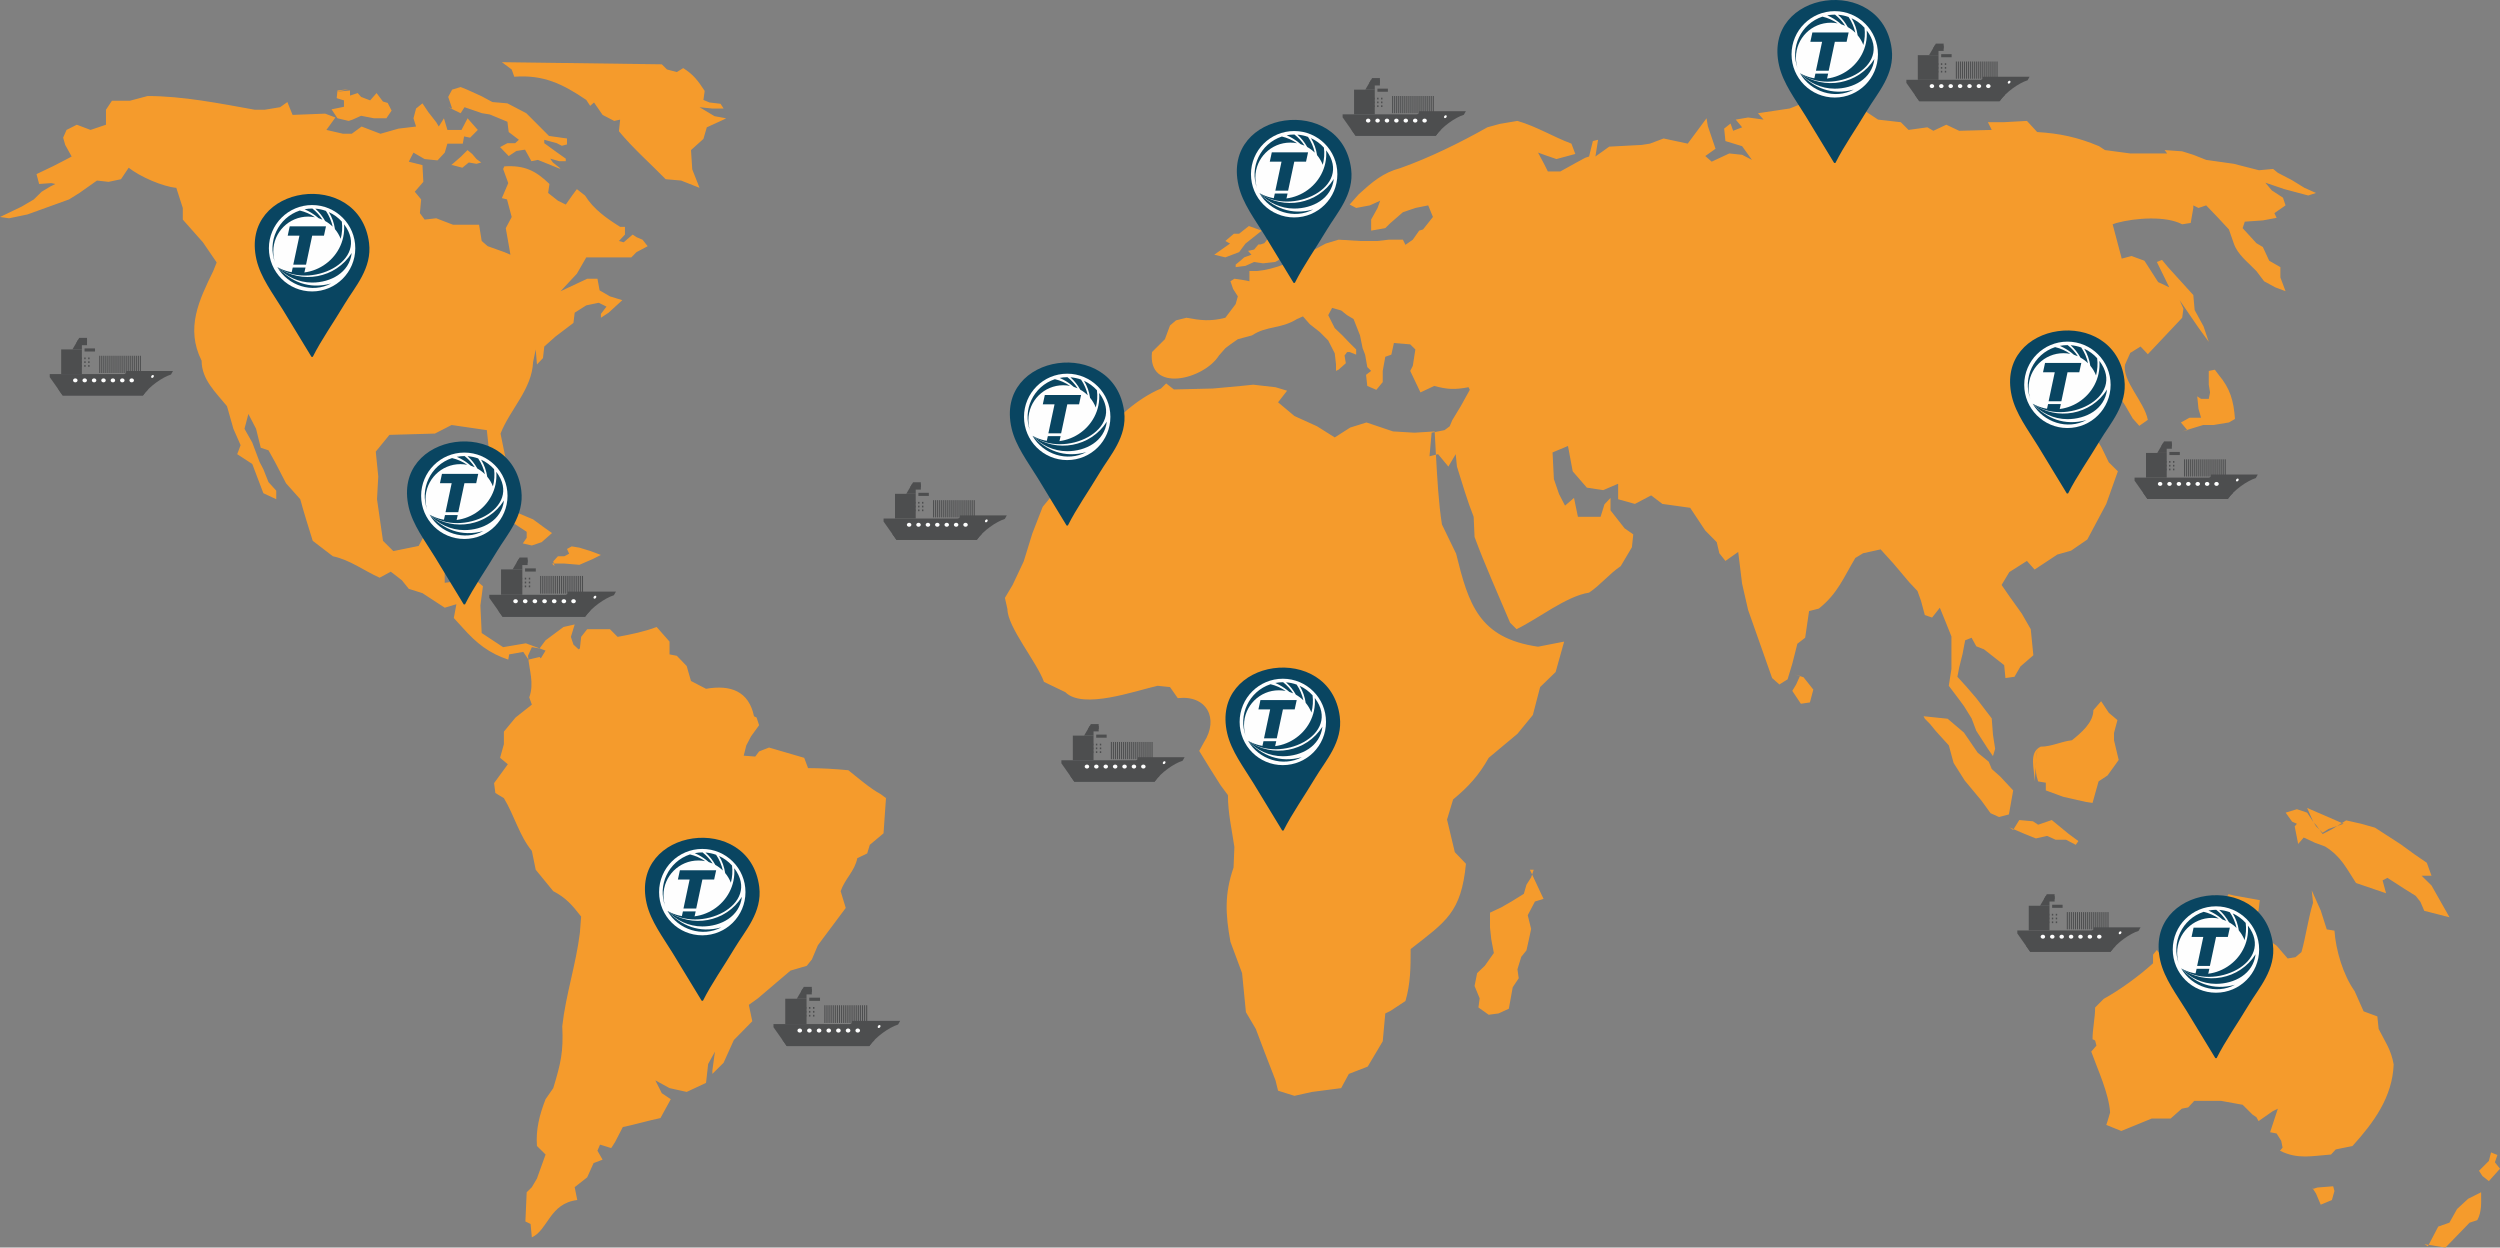 <?xml version="1.0" encoding="UTF-8"?>
<!DOCTYPE svg PUBLIC "-//W3C//DTD SVG 1.1//EN" "http://www.w3.org/Graphics/SVG/1.1/DTD/svg11.dtd">
<!-- Creator: CorelDRAW Standard 2021 (64 Bit) -->
<svg xmlns="http://www.w3.org/2000/svg" xml:space="preserve" width="733.645mm" height="366.107mm" version="1.1" style="shape-rendering:geometricPrecision; text-rendering:geometricPrecision; image-rendering:optimizeQuality; fill-rule:evenodd; clip-rule:evenodd"
viewBox="0 0 5867.21 2927.88"
 xmlns:xlink="http://www.w3.org/1999/xlink"
 xmlns:xodm="http://www.corel.com/coreldraw/odm/2003">
 <rect x="0" y="0" width="5867.21" height="2927.88" fill="#808080" stroke="none"/>
 <defs>
  <style type="text/css">
   <![CDATA[
    .fil2 {fill:#FEFEFE}
    .fil4 {fill:#4D4E4F}
    .fil1 {fill:#094561}
    .fil0 {fill:#F59B2C}
    .fil3 {fill:#094561;fill-rule:nonzero}
   ]]>
  </style>
 </defs>
 <g id="Camada_x0020_1">
  <g id="_2614652523776">
   <path class="fil0" d="M2079.5 1870.12l-5.98 85.61 -32.2 26.99 -6.08 20.14 -23.29 11.2c-5.89,30.25 -28.96,48.2 -39.08,77.47l11.97 39.29 -65.38 87.59 -14.03 33.19 -12.09 15.11 -38.18 11.2 -76.58 65.17 -21.22 15.23 8.14 38.43 -43.3 44.16 -24.03 53.29 -26.34 26.12 0 -8.05 6.08 -44.29 -15.98 29.18 -5 44.29 -45.37 21.19 -40.28 -8.91 -33.28 -18.29 15.11 30.16 21.1 14.12 -24.24 44.29c-28.96,5.98 -59.31,15.11 -88.36,21.1l-18.17 35.25 -9.04 14.06 -26.22 -8.05 -6.08 14.25 12.06 21 -21.1 8.05 -15.02 33.4 -29.39 23.16 6.11 30.13c-65.29,7.83 -68.44,70.29 -106.62,87.59l-2.96 -31.43 -12.18 -5.89 3.05 -68.53 12.09 -11.87 11.97 -20.35 20.23 -56.35 -20.23 -20.02c-2.93,-38.4 6.08,-73.65 20.23,-109.79l18.07 -26c18.04,-59.52 24.03,-85.74 21.1,-145.14 8.27,-74.42 32.2,-144.92 41.36,-219.34l2.93 -38.18c-21.13,-27.2 -36.02,-44.38 -65.38,-59.52l-41.23 -50.36 -9.04 -44.16c-29.18,-35.25 -41.23,-83.58 -65.63,-123.83l-20.02 -12.09 -3.02 -23.16 32.29 -44.29 -18.17 -15.11 8.91 -32.11 0 -29.36 27.33 -33.09 38.3 -30.26 -6.11 -17.06c12.09,-33.18 0,-62.58 -2.93,-97.61l9.04 -20.23 18.04 3.05 14.16 -19.15 42.1 -31.24 26.22 -5.98 -8.91 29.18 5.98 18.04 12.09 11.23 3.05 -2.07 2.93 -27.2 14.25 -18.07 53.32 0 18.04 18.07c32.2,-5.98 62.45,-12.09 91.63,-23.19l30.22 34.3 0 30.01 17.09 3.27 23.19 24.06 4.01 14.13 6.11 21 35.25 18.29c58.29,-10.12 100.42,5.98 112.6,64.4l6.08 3.05 5.89 18.07 -18.94 26.09 -11.1 21.22 -6.08 24.15 27.08 2.07 9.04 -12.06 23.29 -9.13 82.56 24.15 9.04 24.15c30.25,0 65.29,2.07 94.56,5 23.07,18.17 50.36,42.31 76.49,56.47l12.06 9.04 0 -3.05zm-813.28 -328.24l0 0 3.05 3.15 11.1 -18.17 -46.23 -17.09 -53.42 9.04 -50.27 -33.19 -3.05 -64.4 5.98 -45.4 -20.02 -17.06 -69.64 9.01c-1.94,-53.29 9.25,-103.69 21.22,-153.93l-59.4 24.15 -23.07 43.3 -59.4 12.06 -24.27 -24.15 -14.03 -97.58 2.93 -53.42 -5.86 -58.32 32.07 -39.29 106.74 -3.05 39.17 -20.11 82.69 12.06 5.03 47.34 24.15 74.64 23.16 -15.24 -20.23 -98.69c23.29,-58.41 73.56,-103.56 76.49,-168.08l6.11 -29.27 2.93 35.25 14.13 -15.11 3.05 -27.11 26.12 -23.29 42.31 -32.07 2.93 -24.06 27.2 -17.18 29.27 -6.11 18.17 9.04 -13.14 17.18 0 9.04 18.17 -11.97 32.07 -29.36 -29.02 -8.94 -24.27 -14.12 -5 -27.2 -24.06 0 -62.58 29.27 38.3 -41.14 22.08 -38.3 105.76 0 12.09 -12.28 26.22 -13.94 -12.06 -15.24 -14.16 -5.98 -9.04 -6.08 -21.1 18.17 -11.1 -3.05 14.16 -15.11 0 -18.07 -11.23 0c-32.11,-20.14 -62.33,-41.24 -82.47,-73.56l-19.15 -15.02 -11.1 15.02 -14.9 21.22 -18.38 -9.04 -23.07 -18.17 3.15 -21.1c-32.29,-31.24 -58.54,-44.29 -105.85,-41.36l-2.93 6.11 12.06 33.19 -15.02 35.25 12.09 3.05 10.98 41.23 -13.91 26.22 5.86 33.18 5.12 29.15 -14.25 -6.08 -39.08 -13.94 -14.13 -12.18 -6.2 -38.18 -61.16 0 -39.38 -15.14 -27.2 3.05 -11.1 -15.11 2.93 -32.2 -14.99 -18.07 20.11 -23.16 -2.07 -39.29 -32.11 -8.05 11.01 -21.31 26.22 15.2 30.26 3.05 16.96 -18.26 6.2 -21 36.12 0 3.05 -16.99 14.16 2.96 18.04 -18.17 -24.02 -27.33 -14.25 27.33 -33.09 0 -8.14 -27.33 -12.09 19.37 -5.98 -10.12 -18.17 -23.19 -14.16 -21.1 -15.02 12.09 -6.08 22.95 6.08 19.37 -41.23 4.9 -42.31 12.06 -44.29 -16.96 -23.16 16.96 -20.23 0 -39.17 -9.01 21.1 -29.18 -24.06 -9.04 -76.49 2.96 -12.18 -30.16 -17.09 12.09 -36.21 5.98 -23.07 0c-83.58,-15.02 -169.07,-32.2 -251.66,-32.2l-41.36 10.98 -42.31 0 -14.03 21.22 0 35.13 -36.24 12.21 -32.2 -12.21 -24.15 12.21 -7.96 18.17 4.9 17.09 15.11 27.17 -17.06 9.04 -27.33 14.03 -38.09 18.17 6.11 23.19 28.93 -2.07 9.16 2.07 -12.09 6.08 -20.02 12.09 -18.29 18.07 -29.14 17.09 -50.27 24.15 21.22 3.02 43.21 -9.01 97.58 -35.25 24.27 -15.14 41.24 -29.14 27.2 3.05 29.15 -6.2 18.07 -26.99c26.31,21 79.51,44.26 111.74,47.22l15.24 47.31 0 27.2 47.22 53.32 32.29 47.22 -8.05 20.23c-33.28,68.34 -65.48,134.04 -27.29,210.43 0,44.29 33.4,74.42 59.52,106.62l15.11 53.2 16.87 38.4 -7.96 21.13 35.37 23.07 26 68.53 30.26 14.16 0 -20.14 -18.2 -20.02 -12.06 -30.35 -8.91 -17.09 -17.09 -45.37 -18.29 -32.32 9.13 -34.91 18.07 34.91 10.98 44.5 18.17 5.98 15.14 27.2 26.09 50.27 33.31 37.32c8.05,30.13 20.23,68.31 29.27,97.58l47.22 36.24c41.36,9.04 71.49,33.19 109.79,50.36l26.22 -14.12 26 20.11 16.19 20.14 32.11 10.12 52.34 34.17 27.33 -8.17 -6.11 32.32 21.1 23.16c32.32,36.24 61.5,59.52 106.74,74.54l2.07 -12.31 33.09 -5.86 12.18 18.17 26.09 -6.2 0 0zm375.49 -1101.06l0 0 -43.3 -17.09 -36.15 -3.15c-35.34,-36.15 -77.57,-73.34 -109.76,-112.63l2.93 -27.2 -14.03 3.05 -27.2 -14.13 -20.14 -29.18 -9.01 7.96 -9.16 -13.94c-56.35,-38.3 -101.62,-59.52 -168.95,-54.4l-6.11 -17.09 -23.07 -17.09 375.37 5.03 12.18 12.06 23.07 6.11 15.02 -9.25c24.15,15.11 35.25,30.25 50.36,53.54l-2.93 21.1 14.03 5.98 26.12 3.05 7.19 11.1 -27.33 0 -29.14 -3.05 35.25 21.1 27.2 4.9 -5.98 3.15 -39.38 18.07 -7.96 27.2 -29.14 26.22 2.93 45.27 17.09 43.3 0 0zm-589.81 -189.21l0 0 9.13 3.05 -9.13 -27.2 9.13 -17.09 20.02 -6.11 15.11 6.11 33.19 15.02 26.25 14.12 35.25 3.05 44.38 23.19 18.07 18.04 35.13 35.25 42.22 5.98 0 14.03 -12.18 3.05 -11.97 -6.11 -29.18 -7.93 0 7.93 29.18 21.22 21.31 15.14 0 5.98 -15.24 0 -21.22 -5.98 6.11 8.91 18.04 14.25 -2.93 0 -35.25 -14.25 -15.02 -5.98 -15.11 3.05 -15.02 -27.11 -20.23 3.05 -18.07 11.97 -20.23 -21 17.21 -9.25 18.17 0 8.79 -7.93 -23.93 -18.17 -3.02 -24.15 -41.23 -17.09 -18.29 -2.93 -41.24 -14.16 -9.04 14.16 -29.14 -14.16 0 0zm9.99 135.89l-2.93 0 23.16 -20.14 15.14 -15.11 10.98 9.13 10.12 11.97 10.98 7.96 -10.98 3.15 -18.17 -3.15 -15.11 12.31 -23.19 -6.11 0 0zm56.47 825.37l23.07 -20.14 38.18 0 35.25 10.98 36.24 15.24 23.16 16.99 21.22 15.11 -24.24 21.34 -23.07 7.83 -21.22 -4.9 9.13 -13.17 0 -14.03 -35.25 -23.19 -27.2 -5.98 -1.94 -6.08 -42.35 6.08 -14.13 -3.15 3.15 -2.93 0 0zm177.12 109.76l0 0 5.98 5.98 -3.02 -11.2 10.98 -11.97 15.11 0 11.23 -5.98 -5.12 -11.1 11.1 -6.08 18.04 3.02 26.22 8.05 24.18 9.04 -18.07 9.16 -32.32 14.03 -35.25 -2.96 -29.05 0 0 0zm1665.77 -973.44l-16.99 11.01 -3.15 12.18 -12.09 12.06 29.18 14.03 28.19 -9.01 27.17 -8.17 15.24 -11.87 20.14 -14.25 2.93 -8.91 -15.11 0 -32.2 -6.08 -29.18 17.06 -3.15 -14.12 -46.14 41.33 35.16 -35.25 0 0zm709.6 1156.58l-20.02 71.46 -36.36 35.25 -17.06 65.51 -36.15 44.16 -67.45 56.38c-23.29,41.33 -47.22,67.54 -83.55,97.71l-14.25 47.22 18.26 76.49 26.12 27.2c-11.1,114.79 -47.34,135.76 -129.81,200.19 0,41.45 0,80.71 -12.18,121.95l-35.13 23.19 -12.18 5.98 -5.98 65.38 -35.25 59.31 -44.29 17.18 -18.07 33.4 -68.44 8.91 -41.23 9.16 -38.4 -12.09 -5.98 -24.27 -26.12 -67.45 -20.11 -53.2 -23.19 -39.38 -9.04 -91.6 -27.29 -73.46c-11.97,-65.48 -14.03,-112.6 7.28,-174.28l1.97 -48.2c-5.98,-41.24 -15.14,-79.42 -15.14,-121.73l-17.18 -23.19 -24.15 -38.18 -26.12 -42.44 11.1 -20.14c36.24,-56.22 6.08,-111.61 -61.37,-103.69l-18.26 -26 -29.05 -3.02c-53.42,11.97 -175.3,56.35 -216.54,14.99l-50.15 -24.15c-17.09,-47.22 -85.83,-128.82 -85.83,-171.02l-5.89 -26.12 18.07 -30.35 26.09 -55.39 20.14 -65.29 24.27 -62.45c76.49,-91.48 166.02,-230.54 277.76,-277.88l12.18 -11.97 18.07 14.16 91.6 -2.19 65.41 -5.98 29.15 -3.02 52.34 5.98 27.2 8.14 -21.22 27.2 38.4 32.2 53.2 24.18 41.45 26.09 36.24 -23.16 38.18 -11.97 62.36 21 50.36 3.02 47.34 -3.02 3.02 55.48c2.96,53.29 6.11,112.72 14.06,162.96l33.28 68.56c29.27,118.58 53.2,198.12 192.26,218.26l61.25 -11.97 0 0zm-821.12 -907.97l26 6.2 32.32 -12.28 14.9 -20.02 38.3 -30.38 -30.26 -10.86 -22.95 18.04 -12.21 0 -20.11 17.09 10.98 6.11 -20.02 14.03 -16.96 12.06 0 0zm50.24 29.18l0 -5.98 11.01 -9.04 9.04 -7.96 16.96 -6.2 -7.96 -9.04 14.16 -3.02 10.12 -12.09 4.9 0 9.13 -2.93 10.98 -14.16 3.05 -21.1 2.19 -18.17 2.84 -11.1 12.18 -15.02 14.99 -9.13 15.24 -1.97 17.09 -3.15 -12.06 17.18 15.11 9.16 -23.29 14.03 -15.11 7.06 6.08 26.12 -6.08 23.16 6.08 15.11 -6.08 9.04 -8.94 12.18 -9.01 4.9 -28.31 3.15 -21.1 -3.15 -20.23 9.13 -22.98 2.96 0 0zm2043.29 2013.13l35.16 14.16 71.37 -29.18 44.38 0 26.22 -23.16 15.02 -2.93 14.16 -15.36 63.32 0 50.36 9.16 23.19 23.07 9.04 6.08 5.09 9.13 33.18 -23.16 12.09 -5.98 -18.17 55.27 15.24 2.93 10.86 17.3 3.18 15.88 -6.11 7.31c42.22,21 74.54,12.06 119.79,8.91l11.1 -11.97 39.29 -8.05c50.24,-55.48 93.66,-114.91 96.6,-191.28 -5.98,-35.25 -20.23,-53.42 -35.25,-83.46l-3.02 -29.36 -32.23 -11.87 -21.1 -47.43c-27.2,-38.4 -44.29,-96.72 -47.34,-141.99l-18.04 -2.93 -14.16 -44.38 -21.1 -47.22 3.02 29.14c-11.2,36.24 -17.06,80.53 -27.17,115.78l-14.16 11.97 -18.17 2.93 -26 -30.04 -29.27 -20.11 -27.2 -12.09 3.05 -8.05 5.98 -19.15 0 -14.03 5.09 -9.13 2.96 -24.27 -61.28 -10.98 -12.18 -3.05 -6.08 11.1 -26.99 -8.05 -8.39 17.18 -11.97 27.2 -6.08 5.98 -7.96 27.2 -3.05 13.94 -5.98 3.24 -15.11 -27.2 -15.11 -20.11 -27.33 30.13 -4.9 20.14 -18.04 17.18 -3.05 24.06 -8.05 -11.1 -9.04 11.1 0 20.23c-33.18,30.13 -77.47,62.33 -115.75,83.46l-20.14 20.23c0,24.15 -6.11,50.36 -6.11,74.42l6.11 3.15 3.05 11.87 -12.18 14.12c15.11,42.22 41.23,97.61 44.26,142.86l-5.98 20.23 -2.93 9.04 0 0zm486.12 149.92l9.16 -3.02 37.1 -2.96 3.02 11.1 -5.98 21.22 -26.22 10.89 -11.1 -26.22 -9.04 -14.03 3.05 3.02 0 0zm-915 -1109.11l56.47 5.89 38.18 32.41 32.32 47.22 26 21.22 7.06 17.09 20.14 17.95 30.13 32.32 -10.02 56.35 -23.16 6.11 -20.02 -9.04 -21.22 -29.39 -39.29 -47.22 -26.09 -41.24 -11.23 -41.23 -30.13 -33.19 -14.03 -17.09 -12.09 -12.28 -3.02 -5.89 0 0zm266.65 76.39c0,26.22 -8.91,44.38 2.19,76.58l18.04 3.05 0 18.07 41.24 15.11 53.32 11.97 15.11 2.28 14.16 -50.49 21.1 -14.03 26.12 -36.33 -10.98 -46.23 0 -17.21 8.05 -30.13 -20.23 -17.09 -18.07 -27.2 -18.17 21c0,29.39 -29.05,53.42 -50.27,70.63 -26,2.93 -47.34,15.02 -73.43,15.02 -29.27,14.12 -14.16,52.43 -14.16,81.58l5.98 -76.58 0 0zm-56.35 190.38l14.25 -23.16 32.11 2.93 12.18 8.05 32.07 -10.98 39.29 32.32 23.16 17.09 -6.2 8.79 -22.95 -11.97 -24.27 0 -20.11 -9.01 -26.25 5.98 -27.08 -10.89 -35.25 -15.14 9.04 5.98 0 0zm965.27 972.27l49.28 7.93 56.59 -58.41 18.04 -5.89c11.01,-20.11 9.04,-41.24 9.04,-65.48l-30.35 15.2 -26.12 24.06 -17.95 32.11 -26.22 9.13 -24.27 46.35 -8.05 -5 0 0zm165.28 -192.14l11.97 14.99 -26.12 29.18 -15.24 -12.09 -7.93 -12.18 23.16 -23.16 5.12 -20.02 14.9 6.08 -5.86 17.21 0 0zm-2264.8 -686.65l9.04 0 -6.11 18.04 -10.98 17.21 -6.11 21.31 -29.14 18.07 -24.27 13.91 -26 12.21 0 35.13 2.93 27.29 6.11 32.23 -21.34 30.13 -17.95 17.09 -5.98 30.22 11.97 29.05 -2.93 21.34 24.15 17.09 23.16 -3.05 24.06 -11.1 9.13 -50.36 14.06 -21.13 -2.96 -21.1 8.94 -29.18 12.18 -15.11 5.86 -26.12 5.12 -24.24 -7.96 -32.11 16.87 -32.2 20.23 -6.2 -32.07 -68.44 0 0zm1530.93 -1028.71l49.19 -15.02 24.24 0 36.24 -5.98 14.16 -8.17c-2.96,-42.22 -11.1,-71.49 -38.21,-103.56l-9.01 -12.09 -14.25 2.93 0 32.23 3.02 18.17 -3.02 15.11 -18.07 0 -9.04 -5.98 2.93 29.05 6.11 21.22 -27.2 0 -20.14 11.1 15.14 18.04 -12.09 2.96 0 0zm-909.02 570.66l20.23 6.2 23.07 29.05 -7.96 30.13 -21.22 3.15 -20.14 -30.23 9.04 -15.02 9.04 -20.14 -12.06 -3.15 0 0zm-3394.08 -1373.73l0 0 -28.07 5.89 31.24 -2.96 0 12.09 18.04 -5.98 7.96 9.04 21.22 8.14 15.11 -17.18 15.02 19.92 11.1 3.24 9.13 17.95 -12.18 18.07 -29.05 0 -30.35 -5.86 -20.02 9.01 -9.16 3.05 -26.21 -6.2 -13.91 -21 29.14 -5.98 0 -15.02 -17.09 -5.21 1.85 -18.07 26.21 -2.93 0 0zm2825.37 852.45l3.15 62.45 12.09 35.16 14.03 27.2 21.1 -18.07 9.16 44.29 53.2 0 9.13 -29.27 14.16 -15.02 0 29.14 33.06 42.22 20.35 14.16 -3.18 30.25 -26.22 44.26c-26.99,18.2 -47.31,44.2 -74.3,62.24 -53.42,8.17 -119.79,61.59 -170.18,85.74l-15.23 -15.24c-26.99,-64.3 -59.4,-135.76 -83.33,-201.18l-2.16 -47.31c-15.14,-38.4 -27.2,-79.54 -39.17,-117.84l-2.96 -29.15 -17.18 29.15 -24.15 -29.15 -20.14 5 5 -55.39 30.25 -5.98 12.18 -9.01 5.89 -14.16 20.11 -33.19 21.13 -38.18 -2.84 -6.2c-33.4,6.2 -49.5,5.21 -80.62,-2.96l-32.32 15.14 -24.03 -50.39 6.08 -11.97 5.98 -38.4 -12.06 -11.97 -38.3 -3.15 -5.98 27.29 -14.25 5 -5.98 33.18 0 26.25 -15.02 18.17 -21.22 -9.16 -2.93 -26.09 11.97 -9.16 -9.04 -9.01 -5.12 -29.18 -5.86 -15.11 -6.11 -30.04 -15.11 -38.4 -15.14 -9.04 -14.03 -11.1 -21.22 -6.08 -9.13 17.18 15.33 30.35 17.95 17.09 17.09 17.86 15.24 15.11 0 12.18 -15.24 -6.08 -5.98 0 -6.08 8.14 3.02 18.07 -17.06 15.11 -5.98 2.93 0 -15.11 -2.96 -26.12 -15.33 -30.22 -20.02 -20.02 -23.19 -18.2 -16.1 -18.26 -14.03 6.2c-39.26,24.15 -70.38,15.11 -105.63,38.4l-33.18 8.91 -17.3 12.09 -11.97 9.04 -15.02 17.18c-35.25,56.38 -168.21,89.56 -157.11,-8.14l30.26 -30.16 11.97 -32.2 14.12 -12.06 24.27 -6.11c33.18,6.11 56.25,9.13 91.51,0l24.24 -32.11 5.03 -18.17 -11.1 -17.3 -6.2 -18.04 9.25 -5.98 20.11 3.02 15.14 2.96 0 -24.06 17.95 0c37.32,-3.15 96.6,-23.16 128.92,-55.39l5.98 5.03 26.12 -14.03 30.25 -9.16 50.36 3.05 41.24 0 26.12 -3.05 33.28 0 5.98 12.09 17.3 -12.09 14.9 -21.22 9.16 -2.81 23.16 -29.27 -11.1 -27.2 -30.13 6.08 -29.27 10.02 -30.13 26.22 -11.2 11.1 -33.18 5.86 0 -26 15.11 -27.2 6.11 -17.09 -24.18 11.01 -32.2 6.08 -15.24 -8.05 21.34 -24.15c31.21,-28.28 56.25,-50.36 97.49,-61.37 68.53,-24.15 141.96,-60.48 204.42,-95.73l29.18 -8.05 41.33 -6.97c45.28,13.17 83.46,37.23 126.67,53.32l9.13 24.24 -44.29 11.97 -26.12 -9.01 -17.06 -6.2 14.03 26.31 9.04 18.07 29.14 0 38.3 -21.22 20.11 -10.89 9.16 -3.05 8.91 -36.21 12.18 -3.05 -6.2 39.26 32.41 -23.16 76.27 -4.01 19.28 -3.05 32.07 -12.09 56.59 12.09 44.16 -59.52 3.05 18.29 18.04 53.29 -24.03 17.09 15.02 13.17 41.24 -19.25 30.22 3.15 23.07 11.97 -23.07 -32.2 -39.17 -11.97 -3.02 -29.27 14.99 -11.97 6.11 17.09 21.1 -8.17 -14.99 -18.07 29.05 -5 36.21 5 -13.05 -14.99 74.42 -11.1 68.44 -27.2 74.51 2.93 0 45.37 32.32 -16.22 32.11 21.22 53.42 6.11 18.07 18.07 44.26 -6.11 14.06 8.17 30.35 -14.28 30.13 14.28 76.49 -2.07 -9.04 -18.07 36.24 0 55.39 -3.05 24.03 26.12c52.46,3.15 94.77,12.06 145.14,33.18l13.94 9.13 59.4 7.96 86.51 0 -5.89 -7.96 41.24 2.93 26.12 8.17 30.22 11.97 64.52 9.13 59.31 15.14 33.18 -3.05 11.1 9.04 33.06 17.18 29.27 18.07 27.2 12.06 -18.17 5.98 -56.25 -15.02 -44.5 -15.11 15.14 18.07 26.31 17.18 6.01 18.07 -26.12 18.17 5.12 11.1 -32.23 5.98 -42.41 2.93 -5.03 15.24 32.23 35.25 15.2 9.04 14.93 32.2 26.22 15.02 0 24.24 12.09 32.23 -24.06 -9.04 -26.22 -14.25 -18.17 -24.06c-20.14,-21.22 -44.2,-38.3 -53.23,-65.38l-11.2 -32.2 -27.2 -29.27 -26.12 -27.2 -18.17 6.08 -12.06 -6.08 0 6.08 -3.18 18.07 -2.93 17.09 -20.02 3.15c-38.3,-20.23 -109.67,-15.11 -154.05,-3.15l-9.16 3.15 21.34 80.53 23.07 -6.11 30.22 11.1 32.23 50.15 26.09 12.31 -29.14 -59.52 12.09 -4.9 14.03 16.99 59.4 65.48 3.15 35.25 20.88 38.21 12.21 36.33 -24.18 -33.31 -44.16 -64.49 8.91 20.11 -2.93 21.22 -80.62 85.52 -17.09 -18.07 -24.15 15.02 -12.09 27.2c-7.93,37.32 45.37,87.59 53.32,129.9l-20.02 14.03 -15.24 -17.09c-18.07,-29.15 -26,-53.42 -56.35,-68.31l3.02 -21.22 -12.06 -5.12 -32.2 -2.93 -18.07 8.05 -5.98 -20.14 0 -30.22 -14.16 -2.07 -15.11 32.29 -21.1 20.14 -5.12 13.05 11.1 17.21 33.19 11.97 23.16 -2.93 27.2 21.1 -15.11 5.98 -18.07 20.23 42.22 70.41 17.09 35.25 21.31 21.1 -27.2 76.49 -44.5 83.55 -38.18 26.25 -32.2 9.01 -53.32 35.25 -18.04 -20.23 -41.36 26.22 -18.07 30.16 18.07 26.22 29.39 41.11 20.97 36.45 6.11 61.25 -30.26 26.22 -14.03 24.27 -21.22 2.93 -2.93 -30.23 -47.34 -37.1 -18.17 -7.19 -10.98 -20.02 -15.11 5.98 -6.11 32.11 -8.05 32.29 -4.04 21.22 21.13 23.19 23.16 26.96 36.24 47.46 2.93 38.18 5.12 33.18 -5.12 17.18 -11.97 -17.18 -27.2 -42.22 -10.98 -29.15 -18.17 -29.18 -11.1 -15.11 -24.27 -32.2 6.2 -39.29 0 -76.49 -12.06 -30.26 -15.14 -37.19 -18.17 23.16 -17.09 -5.98 -8.91 -33.28 -8.27 -23.07 -19.03 -20.23 -37.32 -44.19 -30.16 -33.28 -41.11 9.04 -18.29 11.07c-27.2,45.27 -41.24,83.58 -85.62,118.83l-22.95 5.86 -9.16 62.58 -18.26 14.03 -12 47.22 -10.98 36.33 -19.24 12.09 -17.09 -15.14 -56.35 -159.91 -14.06 -61.5 -9.13 -74.51 -30.04 21.1 -14.25 -18.04 -6.08 -26 -26.99 -27.33 -35.37 -53.32 -65.26 -9.13 -26.34 -20.02 -38.09 20.02 -39.38 -10.98 0 -36.33 -35.25 14.99 -38.18 -5.86 -33.18 -38.3 -11.1 -59.52 -36.33 15.24z"/>
   <g>
    <path class="fil1" d="M3144.33 1681.97c7.55,59.32 -33.69,103.54 -57.03,142.64 -27.01,45.2 -54.84,84.19 -75.06,124.6 -1,0 -1.98,0 -3.02,0 -19.28,-31.86 -42.77,-70.81 -67.54,-111.11 -23.52,-38.24 -51.99,-75.54 -61.59,-117.12 -40.88,-177.96 241.87,-216.17 264.24,-39.01zm-133.68 -72.17c45.56,0 82.51,36.94 82.51,82.51 0,45.56 -36.94,82.51 -82.51,82.51 -45.56,0 -82.51,-36.94 -82.51,-82.51 0,-45.56 36.94,-82.51 82.51,-82.51z"/>
    <path class="fil2" d="M3010.66 1592.9c55.97,0 101.36,45.39 101.36,101.36 0,56 -45.39,101.4 -101.36,101.4 -56,0 -101.4,-45.39 -101.4,-101.4 0,-55.97 45.39,-101.36 101.4,-101.36z"/>
    <path class="fil3" d="M3085.67 1638.11c6.29,83.09 -83.42,141.17 -156.59,100.51 73.97,55.42 222.16,-14.1 156.59,-100.51z"/>
    <path class="fil3" d="M2929.08 1738.62c20.3,21.78 49.49,36.22 81.62,36.22 43.42,0 87.62,-23.08 92.93,-69.5 -37.43,59.58 -117.86,74.22 -174.55,33.28z"/>
    <path class="fil3" d="M2929.08 1738.62c25.21,43.92 81.9,62.12 126.19,38.35 -52.02,14.48 -93.96,-4.09 -126.19,-38.35z"/>
    <path class="fil3" d="M3001.44 1620.03c5.46,0 10.78,0.56 15.94,1.57 -10.63,-7.33 -22.66,-12.76 -35.61,-15.81 -50.68,16.77 -76.76,72.56 -58.05,121.91 -2.69,-8.11 -4.15,-16.78 -4.15,-25.79 0,-45.21 36.65,-81.87 81.87,-81.87z"/>
    <path class="fil3" d="M3080.45 1631.83c-8.47,-9.35 -18.81,-16.98 -30.44,-22.31 7.5,12.35 12.31,25.98 14.31,39.99 5.62,6.74 10.19,14.39 13.43,22.71 3.51,-13.25 4.38,-26.97 2.7,-40.39zm-69.19 -30.76l0 0c-0.03,-0 -0.07,-0 -0.11,-0 -6.21,0 -12.28,0.61 -18.15,1.77 2.88,1.27 5.74,2.64 8.56,4.15 8.91,4.75 17.02,10.39 24.31,16.76 3.12,0.97 6.15,2.14 9.1,3.46 -6.27,-9.82 -14.22,-18.69 -23.71,-26.13zm6.91 0.27l0 0c9.41,8.42 17.16,18.27 23.08,29.02 6.48,3.62 12.43,8.08 17.68,13.26 -2.87,-13.15 -8.23,-25.72 -15.84,-36.95 -7.87,-2.86 -16.23,-4.69 -24.91,-5.33z"/>
    <polygon class="fil1" points="2966.48,1732.83 2980.94,1664.81 2953.4,1664.81 2958.12,1642.94 3043.24,1642.94 3038.48,1664.81 3010.89,1664.81 2996.43,1732.83 "/>
    <polygon class="fil1" points="2962.11,1753.54 2965.23,1739.52 2995.18,1739.52 2992.06,1753.54 "/>
   </g>
   <g>
    <polygon class="fil4" points="204.23,792.91 185.94,792.91 169.97,820.02 192.19,820.02 192.19,810.2 204.23,810.2 "/>
    <polygon class="fil4" points="183.26,797.46 179.09,804.54 204.23,804.54 204.23,797.46 "/>
    <polygon class="fil4" points="232.85,875.37 235.32,875.37 235.32,834.93 232.85,834.93 "/>
    <polygon class="fil4" points="237.63,875.37 240.09,875.37 240.09,834.93 237.63,834.93 "/>
    <polygon class="fil4" points="242.4,875.37 244.86,875.37 244.86,834.93 242.4,834.93 "/>
    <polygon class="fil4" points="247.16,875.37 249.63,875.37 249.63,834.93 247.16,834.93 "/>
    <polygon class="fil4" points="251.94,875.37 254.4,875.37 254.4,834.93 251.94,834.93 "/>
    <polygon class="fil4" points="256.71,875.37 259.17,875.37 259.17,834.93 256.71,834.93 "/>
    <polygon class="fil4" points="261.48,875.37 263.94,875.37 263.94,834.93 261.48,834.93 "/>
    <polygon class="fil4" points="266.25,875.37 268.71,875.37 268.71,834.93 266.25,834.93 "/>
    <polygon class="fil4" points="271.02,875.37 273.48,875.37 273.48,834.93 271.02,834.93 "/>
    <polygon class="fil4" points="275.79,875.37 278.25,875.37 278.25,834.93 275.79,834.93 "/>
    <polygon class="fil4" points="280.56,875.37 283.03,875.37 283.03,834.93 280.56,834.93 "/>
    <polygon class="fil4" points="285.33,875.37 287.8,875.37 287.8,834.93 285.33,834.93 "/>
    <polygon class="fil4" points="290.1,875.37 292.57,875.37 292.57,834.93 290.1,834.93 "/>
    <polygon class="fil4" points="294.88,875.37 297.34,875.37 297.34,834.93 294.88,834.93 "/>
    <polygon class="fil4" points="299.65,875.37 302.11,875.37 302.11,834.93 299.65,834.93 "/>
    <polygon class="fil4" points="304.42,875.37 306.88,875.37 306.88,834.93 304.42,834.93 "/>
    <polygon class="fil4" points="309.19,875.37 311.65,875.37 311.65,834.93 309.19,834.93 "/>
    <polygon class="fil4" points="313.96,875.37 316.42,875.37 316.42,834.93 313.96,834.93 "/>
    <polygon class="fil4" points="318.73,875.37 321.19,875.37 321.19,834.93 318.73,834.93 "/>
    <polygon class="fil4" points="323.5,875.37 325.96,875.37 325.96,834.93 323.5,834.93 "/>
    <polygon class="fil4" points="328.27,875.37 330.73,875.37 330.73,834.93 328.27,834.93 "/>
    <path class="fil4" d="M296.1 870.66l109.85 0 -4.71 8.33c-20.48,6.48 -50.71,27.64 -65.73,49.13l-188.49 0 -30.3 -43.09 0 -7.09 173.58 0c3.19,0 5.79,-2.3 5.79,-5.1l0 -2.17z"/>
    <path class="fil4" d="M348 913.5c-4.76,4.74 -9.03,9.67 -12.49,14.62l-188.49 0 -10.28 -14.62 211.25 0z"/>
    <path class="fil2" d="M358.84 880.08c1.69,0 2.65,1.53 2.13,3.42 -0.52,1.89 -2.32,3.42 -4.01,3.42 -1.7,0 -2.65,-1.53 -2.14,-3.42 0.52,-1.88 2.32,-3.42 4.02,-3.42z"/>
    <polygon class="fil4" points="143.57,877.93 192.19,877.93 192.19,820.03 143.57,820.03 "/>
    <polygon class="fil4" points="198.43,824.96 222.96,824.96 222.96,817.67 198.43,817.67 "/>
    <polygon class="fil4" points="179.29,843.02 182.58,843.02 182.58,838.96 179.29,838.96 "/>
    <polygon class="fil4" points="179.29,860.8 182.58,860.8 182.58,856.74 179.29,856.74 "/>
    <polygon class="fil4" points="188.5,843.02 191.79,843.02 191.79,838.96 188.5,838.96 "/>
    <polygon class="fil4" points="188.5,851.91 191.79,851.91 191.79,847.85 188.5,847.85 "/>
    <polygon class="fil4" points="188.5,860.8 191.79,860.8 191.79,856.74 188.5,856.74 "/>
    <polygon class="fil4" points="197.71,843.02 201.01,843.02 201.01,838.96 197.71,838.96 "/>
    <polygon class="fil4" points="197.71,851.91 201.01,851.91 201.01,847.85 197.71,847.85 "/>
    <polygon class="fil4" points="197.71,860.8 201.01,860.8 201.01,856.74 197.71,856.74 "/>
    <polygon class="fil4" points="206.93,843.02 210.22,843.02 210.22,838.96 206.93,838.96 "/>
    <polygon class="fil4" points="206.93,851.91 210.22,851.91 210.22,847.85 206.93,847.85 "/>
    <polygon class="fil4" points="206.93,860.8 210.22,860.8 210.22,856.74 206.93,856.74 "/>
    <path class="fil2" d="M176.7 897.35c2.92,0 5.3,-2.1 5.3,-4.67 0,-2.57 -2.38,-4.67 -5.3,-4.67 -2.92,0 -5.3,2.1 -5.3,4.67 0,2.57 2.38,4.67 5.3,4.67z"/>
    <path class="fil2" d="M198.77 897.35c2.92,0 5.3,-2.1 5.3,-4.67 0,-2.57 -2.38,-4.67 -5.3,-4.67 -2.92,0 -5.3,2.1 -5.3,4.67 0,2.57 2.38,4.67 5.3,4.67z"/>
    <path class="fil2" d="M220.83 897.35c2.92,0 5.3,-2.1 5.3,-4.67 0,-2.57 -2.38,-4.67 -5.3,-4.67 -2.92,0 -5.3,2.1 -5.3,4.67 0,2.57 2.38,4.67 5.3,4.67z"/>
    <path class="fil2" d="M242.9 897.35c2.92,0 5.3,-2.1 5.3,-4.67 0,-2.57 -2.38,-4.67 -5.3,-4.67 -2.92,0 -5.3,2.1 -5.3,4.67 0,2.57 2.38,4.67 5.3,4.67z"/>
    <path class="fil2" d="M264.96 897.35c2.92,0 5.3,-2.1 5.3,-4.67 0,-2.57 -2.38,-4.67 -5.3,-4.67 -2.92,0 -5.3,2.1 -5.3,4.67 0,2.57 2.38,4.67 5.3,4.67z"/>
    <path class="fil2" d="M287.03 897.35c2.92,0 5.3,-2.1 5.3,-4.67 0,-2.57 -2.38,-4.67 -5.3,-4.67 -2.92,0 -5.3,2.1 -5.3,4.67 0,2.57 2.38,4.67 5.3,4.67z"/>
    <path class="fil2" d="M309.1 897.35c2.92,0 5.3,-2.1 5.3,-4.67 0,-2.57 -2.38,-4.67 -5.3,-4.67 -2.92,0 -5.3,2.1 -5.3,4.67 0,2.57 2.38,4.67 5.3,4.67z"/>
   </g>
   <path class="fil0" d="M5500.14 1933.3l-35.38 12.18 -13.91 8.91 -15.02 -14.9 -9.25 -14.16 -12.06 -18.17 -23.96 -8.05 -26.43 8.05 15.24 21.22 11.19 4.9 -5.21 6.2 5.21 26.12 2.96 15.11 13.05 -15.11 26.22 12.18 24.06 8.91c37.32,23.19 49.38,50.39 72.45,85.65l70.5 24.03 -8.14 -30.13 11.2 -6.11 42.22 27.2 24.27 15.14 11.07 14.03 9.04 21.1 59.31 15.23 -42.31 -74.64 -23.19 -22.95 23.19 0 -11.01 -30.38 -29.27 -20.11 -33.19 -24.06 -59.28 -38.3 -32.32 -9.13 -35.16 -7.96 -32.29 20.14 -23.07 11.97 -15.02 -21 -6.2 -6.08 -15.11 -34.17 85.62 37.1 0 0z"/>
   <g>
    <path class="fil1" d="M1781.85 2081.4c7.55,59.32 -33.69,103.54 -57.03,142.64 -27.01,45.2 -54.84,84.19 -75.06,124.6 -1,0 -1.98,0 -3.02,0 -19.28,-31.86 -42.77,-70.81 -67.54,-111.11 -23.52,-38.24 -51.99,-75.55 -61.59,-117.12 -40.88,-177.96 241.87,-216.17 264.24,-39.01zm-133.68 -72.17c45.56,0 82.51,36.94 82.51,82.51 0,45.56 -36.94,82.51 -82.51,82.51 -45.56,0 -82.51,-36.94 -82.51,-82.51 0,-45.56 36.94,-82.51 82.51,-82.51z"/>
    <path class="fil2" d="M1648.18 1992.33c55.97,0 101.36,45.39 101.36,101.36 0,56.01 -45.39,101.4 -101.36,101.4 -56,0 -101.4,-45.39 -101.4,-101.4 0,-55.97 45.39,-101.36 101.4,-101.36z"/>
    <path class="fil3" d="M1723.19 2037.54c6.29,83.09 -83.42,141.17 -156.59,100.51 73.97,55.42 222.16,-14.1 156.59,-100.51z"/>
    <path class="fil3" d="M1566.6 2138.05c20.3,21.78 49.49,36.22 81.62,36.22 43.42,0 87.62,-23.08 92.93,-69.5 -37.43,59.58 -117.86,74.22 -174.55,33.28z"/>
    <path class="fil3" d="M1566.6 2138.05c25.21,43.93 81.9,62.12 126.19,38.35 -52.02,14.48 -93.96,-4.09 -126.19,-38.35z"/>
    <path class="fil3" d="M1638.96 2019.46c5.46,0 10.78,0.55 15.94,1.57 -10.63,-7.33 -22.66,-12.76 -35.61,-15.81 -50.68,16.77 -76.76,72.56 -58.05,121.91 -2.69,-8.11 -4.15,-16.78 -4.15,-25.79 0,-45.22 36.65,-81.87 81.87,-81.87z"/>
    <path class="fil3" d="M1717.97 2031.25c-8.47,-9.35 -18.81,-16.98 -30.44,-22.31 7.5,12.34 12.31,25.97 14.31,39.99 5.62,6.74 10.19,14.39 13.43,22.71 3.51,-13.25 4.38,-26.97 2.7,-40.39zm-69.19 -30.76l0 0c-0.03,-0 -0.07,-0 -0.11,-0 -6.21,0 -12.28,0.61 -18.15,1.77 2.88,1.27 5.74,2.64 8.56,4.15 8.91,4.75 17.02,10.39 24.3,16.76 3.12,0.97 6.15,2.14 9.1,3.46 -6.27,-9.82 -14.22,-18.69 -23.71,-26.13zm6.91 0.27l0 0c9.41,8.42 17.16,18.27 23.08,29.02 6.48,3.62 12.43,8.08 17.68,13.26 -2.87,-13.15 -8.23,-25.72 -15.84,-36.95 -7.87,-2.86 -16.23,-4.69 -24.91,-5.33z"/>
    <polygon class="fil1" points="1604,2132.25 1618.46,2064.23 1590.92,2064.23 1595.64,2042.37 1680.76,2042.37 1676,2064.23 1648.41,2064.23 1633.95,2132.25 "/>
    <polygon class="fil1" points="1599.63,2152.97 1602.75,2138.94 1632.7,2138.94 1629.58,2152.97 "/>
   </g>
   <path class="fil1" d="M5334.26 2216.11c7.55,59.32 -33.69,103.54 -57.03,142.64 -27.01,45.2 -54.84,84.19 -75.06,124.6 -1,0 -1.98,0 -3.02,0 -19.28,-31.86 -42.77,-70.81 -67.54,-111.11 -23.52,-38.24 -51.99,-75.55 -61.59,-117.12 -40.88,-177.96 241.87,-216.17 264.25,-39.01zm-133.68 -72.17c45.56,0 82.51,36.94 82.51,82.51 0,45.56 -36.94,82.51 -82.51,82.51 -45.56,0 -82.51,-36.94 -82.51,-82.51 0,-45.56 36.94,-82.51 82.51,-82.51z"/>
   <path class="fil2" d="M5200.59 2127.04c55.97,0 101.36,45.39 101.36,101.36 0,56.01 -45.39,101.4 -101.36,101.4 -56,0 -101.4,-45.39 -101.4,-101.4 0,-55.97 45.39,-101.36 101.4,-101.36z"/>
   <path class="fil3" d="M5275.61 2172.24c6.29,83.09 -83.42,141.17 -156.59,100.51 73.97,55.42 222.16,-14.1 156.59,-100.51z"/>
   <path class="fil3" d="M5119.02 2272.76c20.3,21.78 49.49,36.22 81.62,36.22 43.41,0 87.62,-23.08 92.93,-69.5 -37.43,59.58 -117.86,74.22 -174.55,33.28z"/>
   <path class="fil3" d="M5119.02 2272.76c25.21,43.93 81.9,62.12 126.19,38.35 -52.02,14.48 -93.96,-4.09 -126.19,-38.35z"/>
   <path class="fil3" d="M5191.37 2154.16c5.46,0 10.78,0.55 15.94,1.57 -10.63,-7.33 -22.66,-12.76 -35.61,-15.81 -50.68,16.77 -76.76,72.56 -58.05,121.91 -2.69,-8.11 -4.15,-16.78 -4.15,-25.8 0,-45.21 36.65,-81.87 81.87,-81.87z"/>
   <path class="fil3" d="M5270.39 2165.96c-8.47,-9.35 -18.81,-16.98 -30.44,-22.31 7.5,12.34 12.31,25.97 14.31,39.99 5.62,6.74 10.19,14.39 13.43,22.71 3.51,-13.25 4.38,-26.97 2.7,-40.39zm-69.19 -30.76l0 0c-0.03,-0 -0.07,-0 -0.11,-0 -6.21,0 -12.28,0.61 -18.15,1.77 2.88,1.27 5.74,2.64 8.56,4.15 8.91,4.75 17.02,10.39 24.31,16.76 3.12,0.97 6.15,2.14 9.1,3.46 -6.27,-9.82 -14.22,-18.69 -23.71,-26.13zm6.91 0.27l0 0c9.41,8.42 17.16,18.27 23.08,29.02 6.48,3.62 12.43,8.08 17.68,13.26 -2.87,-13.15 -8.23,-25.72 -15.84,-36.95 -7.87,-2.86 -16.23,-4.69 -24.91,-5.33z"/>
   <polygon class="fil1" points="5156.41,2266.96 5170.87,2198.94 5143.33,2198.94 5148.06,2177.08 5233.17,2177.08 5228.42,2198.94 5200.82,2198.94 5186.36,2266.96 "/>
   <polygon class="fil1" points="5152.04,2287.68 5155.17,2273.65 5185.11,2273.65 5181.99,2287.68 "/>
   <path class="fil1" d="M1223.42 1151.21c7.55,59.32 -33.69,103.54 -57.03,142.64 -27.01,45.2 -54.84,84.19 -75.06,124.6 -1,0 -1.98,0 -3.02,0 -19.28,-31.86 -42.77,-70.81 -67.54,-111.11 -23.52,-38.24 -51.99,-75.54 -61.59,-117.12 -40.88,-177.96 241.87,-216.17 264.25,-39.01zm-133.68 -72.17c45.56,0 82.51,36.94 82.51,82.51 0,45.56 -36.94,82.51 -82.51,82.51 -45.56,0 -82.51,-36.94 -82.51,-82.51 0,-45.56 36.94,-82.51 82.51,-82.51z"/>
   <path class="fil2" d="M1089.75 1062.15c55.97,0 101.36,45.39 101.36,101.36 0,56 -45.39,101.4 -101.36,101.4 -56,0 -101.4,-45.39 -101.4,-101.4 0,-55.97 45.39,-101.36 101.4,-101.36z"/>
   <path class="fil3" d="M1164.76 1107.35c6.29,83.09 -83.42,141.17 -156.59,100.51 73.97,55.42 222.16,-14.1 156.59,-100.51z"/>
   <path class="fil3" d="M1008.17 1207.87c20.3,21.78 49.49,36.22 81.62,36.22 43.42,0 87.62,-23.08 92.93,-69.5 -37.43,59.58 -117.86,74.22 -174.55,33.28z"/>
   <path class="fil3" d="M1008.17 1207.87c25.21,43.92 81.9,62.12 126.19,38.35 -52.02,14.48 -93.96,-4.09 -126.19,-38.35z"/>
   <path class="fil3" d="M1080.53 1089.27c5.46,0 10.78,0.56 15.94,1.57 -10.63,-7.33 -22.66,-12.76 -35.61,-15.81 -50.68,16.77 -76.76,72.56 -58.05,121.91 -2.69,-8.11 -4.15,-16.78 -4.15,-25.79 0,-45.21 36.65,-81.87 81.87,-81.87z"/>
   <path class="fil3" d="M1159.54 1101.07c-8.47,-9.35 -18.81,-16.98 -30.44,-22.31 7.5,12.35 12.31,25.98 14.31,39.99 5.62,6.74 10.19,14.39 13.43,22.71 3.51,-13.25 4.38,-26.97 2.7,-40.39zm-69.19 -30.76l0 0c-0.03,-0 -0.07,-0 -0.11,-0 -6.21,0 -12.28,0.61 -18.15,1.77 2.88,1.27 5.74,2.64 8.56,4.15 8.91,4.75 17.02,10.39 24.31,16.76 3.12,0.97 6.15,2.14 9.1,3.46 -6.27,-9.82 -14.22,-18.69 -23.71,-26.13zm6.91 0.27l0 0c9.41,8.42 17.16,18.27 23.08,29.02 6.48,3.62 12.43,8.08 17.68,13.26 -2.87,-13.15 -8.23,-25.72 -15.84,-36.95 -7.87,-2.86 -16.23,-4.69 -24.91,-5.33z"/>
   <polygon class="fil1" points="1045.57,1202.07 1060.03,1134.05 1032.49,1134.05 1037.21,1112.18 1122.33,1112.18 1117.58,1134.05 1089.98,1134.05 1075.52,1202.07 "/>
   <polygon class="fil1" points="1041.2,1222.78 1044.32,1208.76 1074.27,1208.76 1071.15,1222.78 "/>
   <path class="fil1" d="M866.13 570.27c7.55,59.32 -33.69,103.54 -57.03,142.64 -27.01,45.2 -54.84,84.19 -75.06,124.6 -1,0 -1.98,0 -3.02,0 -19.28,-31.86 -42.77,-70.81 -67.54,-111.11 -23.52,-38.24 -51.99,-75.54 -61.59,-117.12 -40.88,-177.96 241.87,-216.17 264.25,-39.01zm-133.68 -72.17c45.56,0 82.51,36.94 82.51,82.51 0,45.56 -36.94,82.51 -82.51,82.51 -45.56,0 -82.51,-36.94 -82.51,-82.51 0,-45.56 36.94,-82.51 82.51,-82.51z"/>
   <path class="fil2" d="M732.46 481.21c55.97,0 101.36,45.39 101.36,101.36 0,56 -45.39,101.4 -101.36,101.4 -56.01,0 -101.4,-45.39 -101.4,-101.4 0,-55.97 45.39,-101.36 101.4,-101.36z"/>
   <path class="fil3" d="M807.48 526.41c6.29,83.09 -83.42,141.17 -156.59,100.51 73.97,55.42 222.16,-14.1 156.59,-100.51z"/>
   <path class="fil3" d="M650.88 626.92c20.3,21.78 49.49,36.22 81.62,36.22 43.42,0 87.62,-23.08 92.93,-69.5 -37.43,59.58 -117.86,74.22 -174.55,33.28z"/>
   <path class="fil3" d="M650.88 626.92c25.21,43.93 81.9,62.12 126.19,38.35 -52.02,14.48 -93.96,-4.09 -126.19,-38.35z"/>
   <path class="fil3" d="M723.24 508.33c5.46,0 10.78,0.56 15.94,1.57 -10.63,-7.33 -22.66,-12.76 -35.61,-15.81 -50.68,16.77 -76.76,72.56 -58.05,121.91 -2.69,-8.11 -4.15,-16.78 -4.15,-25.8 0,-45.21 36.65,-81.87 81.87,-81.87z"/>
   <path class="fil3" d="M802.26 520.13c-8.47,-9.35 -18.81,-16.98 -30.44,-22.31 7.5,12.34 12.31,25.97 14.31,39.99 5.62,6.74 10.19,14.39 13.43,22.71 3.51,-13.25 4.38,-26.97 2.7,-40.39zm-69.19 -30.76l0 0c-0.03,-0 -0.07,-0 -0.11,-0 -6.21,0 -12.28,0.61 -18.15,1.77 2.88,1.27 5.74,2.64 8.56,4.15 8.91,4.75 17.02,10.39 24.31,16.76 3.12,0.97 6.15,2.14 9.1,3.46 -6.27,-9.82 -14.22,-18.69 -23.71,-26.13zm6.91 0.27l0 0c9.41,8.42 17.16,18.27 23.08,29.02 6.48,3.62 12.43,8.08 17.68,13.26 -2.87,-13.15 -8.23,-25.72 -15.84,-36.95 -7.87,-2.86 -16.23,-4.69 -24.91,-5.33z"/>
   <polygon class="fil1" points="688.28,621.13 702.74,553.11 675.2,553.11 679.92,531.24 765.04,531.24 760.29,553.11 732.69,553.11 718.23,621.13 "/>
   <polygon class="fil1" points="683.91,641.84 687.03,627.82 716.98,627.82 713.86,641.84 "/>
   <g>
    <path class="fil1" d="M4439.63 115.22c7.55,59.32 -33.69,103.54 -57.03,142.64 -27.01,45.2 -54.84,84.19 -75.06,124.6 -1,0 -1.98,0 -3.02,0 -19.28,-31.86 -42.77,-70.81 -67.54,-111.11 -23.52,-38.24 -51.99,-75.55 -61.59,-117.12 -40.88,-177.96 241.87,-216.17 264.25,-39.01zm-133.68 -72.17c45.56,0 82.51,36.94 82.51,82.51 0,45.56 -36.94,82.51 -82.51,82.51 -45.56,0 -82.51,-36.94 -82.51,-82.51 0,-45.56 36.94,-82.51 82.51,-82.51z"/>
    <path class="fil2" d="M4305.96 26.16c55.97,0 101.36,45.39 101.36,101.36 0,56.01 -45.39,101.4 -101.36,101.4 -56,0 -101.4,-45.39 -101.4,-101.4 0,-55.97 45.39,-101.36 101.4,-101.36z"/>
    <path class="fil3" d="M4380.98 71.36c6.29,83.09 -83.42,141.17 -156.59,100.51 73.97,55.42 222.16,-14.1 156.59,-100.51z"/>
    <path class="fil3" d="M4224.38 171.88c20.3,21.78 49.49,36.22 81.62,36.22 43.41,0 87.62,-23.08 92.93,-69.5 -37.43,59.58 -117.86,74.22 -174.55,33.28z"/>
    <path class="fil3" d="M4224.38 171.88c25.21,43.93 81.9,62.12 126.19,38.35 -52.02,14.48 -93.96,-4.09 -126.19,-38.35z"/>
    <path class="fil3" d="M4296.74 53.28c5.46,0 10.78,0.55 15.94,1.57 -10.63,-7.33 -22.66,-12.76 -35.61,-15.81 -50.68,16.77 -76.76,72.56 -58.05,121.91 -2.69,-8.11 -4.15,-16.78 -4.15,-25.79 0,-45.22 36.65,-81.87 81.87,-81.87z"/>
    <path class="fil3" d="M4375.76 65.08c-8.47,-9.35 -18.81,-16.98 -30.44,-22.31 7.5,12.34 12.31,25.97 14.31,39.99 5.62,6.74 10.19,14.39 13.43,22.71 3.51,-13.25 4.38,-26.97 2.7,-40.39zm-69.19 -30.76l0 0c-0.03,-0 -0.07,-0 -0.11,-0 -6.21,0 -12.28,0.61 -18.15,1.77 2.88,1.27 5.74,2.64 8.56,4.15 8.91,4.75 17.02,10.39 24.31,16.76 3.12,0.97 6.15,2.14 9.1,3.46 -6.27,-9.82 -14.22,-18.69 -23.71,-26.13zm6.91 0.27l0 0c9.41,8.42 17.16,18.27 23.08,29.02 6.48,3.62 12.43,8.08 17.68,13.26 -2.87,-13.15 -8.23,-25.72 -15.84,-36.95 -7.87,-2.86 -16.23,-4.69 -24.91,-5.33z"/>
    <polygon class="fil1" points="4261.78,166.08 4276.24,98.06 4248.7,98.06 4253.43,76.19 4338.54,76.19 4333.79,98.06 4306.19,98.06 4291.73,166.08 "/>
    <polygon class="fil1" points="4257.41,186.79 4260.53,172.77 4290.48,172.77 4287.36,186.79 "/>
   </g>
   <g>
    <path class="fil1" d="M3170.96 396.59c7.55,59.32 -33.69,103.54 -57.03,142.64 -27.01,45.2 -54.84,84.19 -75.06,124.6 -1,0 -1.98,0 -3.02,0 -19.28,-31.86 -42.77,-70.81 -67.54,-111.11 -23.52,-38.24 -51.99,-75.55 -61.59,-117.12 -40.88,-177.96 241.87,-216.17 264.25,-39.01zm-133.68 -72.17c45.56,0 82.51,36.94 82.51,82.51 0,45.56 -36.94,82.51 -82.51,82.51 -45.56,0 -82.51,-36.94 -82.51,-82.51 0,-45.56 36.94,-82.51 82.51,-82.51z"/>
    <path class="fil2" d="M3037.29 307.52c55.97,0 101.36,45.39 101.36,101.36 0,56 -45.39,101.4 -101.36,101.4 -56.01,0 -101.4,-45.39 -101.4,-101.4 0,-55.97 45.39,-101.36 101.4,-101.36z"/>
    <path class="fil3" d="M3112.31 352.73c6.29,83.09 -83.42,141.17 -156.59,100.51 73.97,55.42 222.16,-14.1 156.59,-100.51z"/>
    <path class="fil3" d="M2955.72 453.24c20.3,21.78 49.49,36.22 81.62,36.22 43.42,0 87.62,-23.08 92.93,-69.5 -37.43,59.58 -117.86,74.22 -174.55,33.28z"/>
    <path class="fil3" d="M2955.72 453.24c25.21,43.92 81.9,62.12 126.19,38.35 -52.02,14.48 -93.96,-4.09 -126.19,-38.35z"/>
    <path class="fil3" d="M3028.07 334.65c5.46,0 10.78,0.55 15.94,1.57 -10.63,-7.33 -22.66,-12.76 -35.61,-15.81 -50.68,16.77 -76.76,72.56 -58.05,121.91 -2.69,-8.11 -4.15,-16.78 -4.15,-25.79 0,-45.22 36.65,-81.87 81.87,-81.87z"/>
    <path class="fil3" d="M3107.09 346.45c-8.47,-9.35 -18.81,-16.98 -30.44,-22.31 7.5,12.34 12.31,25.98 14.31,39.99 5.62,6.74 10.19,14.39 13.43,22.71 3.51,-13.25 4.38,-26.97 2.7,-40.39zm-69.19 -30.76l0 0c-0.03,-0 -0.07,-0 -0.11,-0 -6.21,0 -12.28,0.61 -18.15,1.77 2.88,1.27 5.74,2.64 8.56,4.15 8.91,4.75 17.02,10.39 24.31,16.76 3.12,0.97 6.15,2.14 9.1,3.46 -6.27,-9.82 -14.22,-18.69 -23.71,-26.13zm6.91 0.27l0 0c9.41,8.42 17.16,18.27 23.08,29.02 6.48,3.62 12.43,8.09 17.68,13.26 -2.87,-13.15 -8.23,-25.72 -15.84,-36.95 -7.87,-2.86 -16.23,-4.69 -24.91,-5.33z"/>
    <polygon class="fil1" points="2993.11,447.44 3007.57,379.42 2980.03,379.42 2984.76,357.56 3069.87,357.56 3065.12,379.42 3037.52,379.42 3023.06,447.44 "/>
    <polygon class="fil1" points="2988.74,468.16 2991.87,454.14 3021.81,454.14 3018.69,468.16 "/>
   </g>
   <g>
    <path class="fil1" d="M4985.67 890.82c7.55,59.32 -33.69,103.54 -57.03,142.64 -27.01,45.2 -54.84,84.19 -75.06,124.6 -1,0 -1.98,0 -3.02,0 -19.28,-31.86 -42.77,-70.81 -67.54,-111.11 -23.52,-38.24 -51.99,-75.54 -61.59,-117.12 -40.88,-177.96 241.87,-216.17 264.25,-39.01zm-133.68 -72.17c45.56,0 82.51,36.94 82.51,82.51 0,45.56 -36.94,82.51 -82.51,82.51 -45.56,0 -82.51,-36.94 -82.51,-82.51 0,-45.56 36.94,-82.51 82.51,-82.51z"/>
    <path class="fil2" d="M4852.01 801.76c55.97,0 101.36,45.39 101.36,101.36 0,56 -45.39,101.4 -101.36,101.4 -56,0 -101.4,-45.39 -101.4,-101.4 0,-55.97 45.39,-101.36 101.4,-101.36z"/>
    <path class="fil3" d="M4927.02 846.96c6.29,83.09 -83.42,141.17 -156.59,100.51 73.97,55.42 222.16,-14.1 156.59,-100.51z"/>
    <path class="fil3" d="M4770.43 947.47c20.3,21.78 49.49,36.22 81.62,36.22 43.41,0 87.62,-23.08 92.93,-69.5 -37.43,59.58 -117.86,74.22 -174.55,33.28z"/>
    <path class="fil3" d="M4770.43 947.47c25.21,43.92 81.9,62.12 126.19,38.35 -52.02,14.48 -93.96,-4.09 -126.19,-38.35z"/>
    <path class="fil3" d="M4842.78 828.88c5.46,0 10.78,0.56 15.94,1.57 -10.63,-7.33 -22.66,-12.76 -35.61,-15.81 -50.68,16.77 -76.76,72.56 -58.05,121.91 -2.69,-8.11 -4.15,-16.78 -4.15,-25.79 0,-45.21 36.65,-81.87 81.87,-81.87z"/>
    <path class="fil3" d="M4921.8 840.68c-8.47,-9.35 -18.81,-16.98 -30.44,-22.31 7.5,12.35 12.31,25.98 14.31,39.99 5.62,6.74 10.19,14.39 13.43,22.71 3.51,-13.25 4.38,-26.97 2.7,-40.39zm-69.19 -30.76l0 0c-0.03,-0 -0.07,-0 -0.11,-0 -6.21,0 -12.28,0.61 -18.15,1.77 2.88,1.27 5.74,2.64 8.56,4.15 8.91,4.75 17.02,10.39 24.31,16.76 3.12,0.97 6.15,2.14 9.1,3.46 -6.27,-9.82 -14.22,-18.69 -23.71,-26.13zm6.91 0.27l0 0c9.41,8.42 17.16,18.27 23.08,29.02 6.48,3.62 12.43,8.08 17.68,13.26 -2.87,-13.15 -8.23,-25.72 -15.84,-36.95 -7.87,-2.86 -16.23,-4.69 -24.91,-5.33z"/>
    <polygon class="fil1" points="4807.83,941.68 4822.29,873.66 4794.74,873.66 4799.47,851.79 4884.59,851.79 4879.83,873.66 4852.24,873.66 4837.78,941.68 "/>
    <polygon class="fil1" points="4803.46,962.39 4806.58,948.37 4836.53,948.37 4833.41,962.39 "/>
   </g>
   <g>
    <path class="fil1" d="M2638.26 966.07c7.55,59.32 -33.69,103.54 -57.03,142.64 -27.01,45.2 -54.84,84.19 -75.06,124.6 -1,0 -1.98,0 -3.02,0 -19.28,-31.86 -42.77,-70.81 -67.54,-111.11 -23.52,-38.24 -51.99,-75.55 -61.59,-117.12 -40.88,-177.96 241.87,-216.17 264.25,-39.01zm-133.68 -72.17c45.56,0 82.51,36.94 82.51,82.51 0,45.56 -36.94,82.51 -82.51,82.51 -45.56,0 -82.51,-36.94 -82.51,-82.51 0,-45.56 36.94,-82.51 82.51,-82.51z"/>
    <path class="fil2" d="M2504.6 877.01c55.97,0 101.36,45.39 101.36,101.36 0,56 -45.39,101.4 -101.36,101.4 -56.01,0 -101.4,-45.39 -101.4,-101.4 0,-55.97 45.39,-101.36 101.4,-101.36z"/>
    <path class="fil3" d="M2579.61 922.21c6.29,83.09 -83.42,141.17 -156.59,100.51 73.97,55.42 222.16,-14.1 156.59,-100.51z"/>
    <path class="fil3" d="M2423.02 1022.72c20.3,21.78 49.49,36.22 81.62,36.22 43.42,0 87.62,-23.08 92.93,-69.5 -37.43,59.58 -117.86,74.22 -174.55,33.28z"/>
    <path class="fil3" d="M2423.02 1022.72c25.21,43.93 81.9,62.12 126.19,38.35 -52.02,14.49 -93.96,-4.09 -126.19,-38.35z"/>
    <path class="fil3" d="M2495.37 904.13c5.46,0 10.78,0.55 15.94,1.57 -10.63,-7.33 -22.66,-12.76 -35.61,-15.81 -50.68,16.77 -76.76,72.56 -58.05,121.91 -2.69,-8.11 -4.15,-16.78 -4.15,-25.79 0,-45.22 36.65,-81.87 81.87,-81.87z"/>
    <path class="fil3" d="M2574.39 915.93c-8.47,-9.35 -18.81,-16.98 -30.44,-22.31 7.5,12.34 12.31,25.97 14.31,39.99 5.62,6.74 10.19,14.39 13.43,22.71 3.51,-13.25 4.38,-26.97 2.7,-40.39zm-69.19 -30.75l0 0c-0.03,-0 -0.07,-0 -0.11,-0 -6.21,0 -12.28,0.61 -18.15,1.77 2.88,1.27 5.74,2.64 8.56,4.15 8.91,4.75 17.02,10.39 24.31,16.76 3.12,0.97 6.15,2.14 9.1,3.46 -6.27,-9.82 -14.22,-18.69 -23.71,-26.13zm6.91 0.27l0 0c9.41,8.42 17.16,18.27 23.08,29.02 6.48,3.62 12.43,8.09 17.68,13.26 -2.87,-13.15 -8.23,-25.72 -15.84,-36.95 -7.87,-2.86 -16.23,-4.69 -24.91,-5.33z"/>
    <polygon class="fil1" points="2460.42,1016.93 2474.88,948.91 2447.33,948.91 2452.06,927.04 2537.17,927.04 2532.42,948.91 2504.82,948.91 2490.36,1016.93 "/>
    <polygon class="fil1" points="2456.05,1037.64 2459.17,1023.62 2489.12,1023.62 2485.99,1037.64 "/>
   </g>
   <g>
    <polygon class="fil4" points="1238.23,1308.45 1219.43,1308.45 1203.02,1336.31 1225.85,1336.31 1225.85,1326.21 1238.23,1326.21 "/>
    <polygon class="fil4" points="1216.68,1313.12 1212.39,1320.39 1238.23,1320.39 1238.23,1313.12 "/>
    <polygon class="fil4" points="1267.65,1393.2 1270.18,1393.2 1270.18,1351.64 1267.65,1351.64 "/>
    <polygon class="fil4" points="1272.56,1393.2 1275.09,1393.2 1275.09,1351.64 1272.56,1351.64 "/>
    <polygon class="fil4" points="1277.46,1393.2 1279.99,1393.2 1279.99,1351.64 1277.46,1351.64 "/>
    <polygon class="fil4" points="1282.36,1393.2 1284.9,1393.2 1284.9,1351.64 1282.36,1351.64 "/>
    <polygon class="fil4" points="1287.27,1393.2 1289.8,1393.2 1289.8,1351.64 1287.27,1351.64 "/>
    <polygon class="fil4" points="1292.17,1393.2 1294.7,1393.2 1294.7,1351.64 1292.17,1351.64 "/>
    <polygon class="fil4" points="1297.08,1393.2 1299.61,1393.2 1299.61,1351.64 1297.08,1351.64 "/>
    <polygon class="fil4" points="1301.98,1393.2 1304.51,1393.2 1304.51,1351.64 1301.98,1351.64 "/>
    <polygon class="fil4" points="1306.88,1393.2 1309.42,1393.2 1309.42,1351.64 1306.88,1351.64 "/>
    <polygon class="fil4" points="1311.79,1393.2 1314.32,1393.2 1314.32,1351.64 1311.79,1351.64 "/>
    <polygon class="fil4" points="1316.69,1393.2 1319.22,1393.2 1319.22,1351.64 1316.69,1351.64 "/>
    <polygon class="fil4" points="1321.6,1393.2 1324.13,1393.2 1324.13,1351.64 1321.6,1351.64 "/>
    <polygon class="fil4" points="1326.5,1393.2 1329.03,1393.2 1329.03,1351.64 1326.5,1351.64 "/>
    <polygon class="fil4" points="1331.41,1393.2 1333.94,1393.2 1333.94,1351.64 1331.41,1351.64 "/>
    <polygon class="fil4" points="1336.31,1393.2 1338.84,1393.2 1338.84,1351.64 1336.31,1351.64 "/>
    <polygon class="fil4" points="1341.21,1393.2 1343.74,1393.2 1343.74,1351.64 1341.21,1351.64 "/>
    <polygon class="fil4" points="1346.12,1393.2 1348.65,1393.2 1348.65,1351.64 1346.12,1351.64 "/>
    <polygon class="fil4" points="1351.02,1393.2 1353.55,1393.2 1353.55,1351.64 1351.02,1351.64 "/>
    <polygon class="fil4" points="1355.93,1393.2 1358.46,1393.2 1358.46,1351.64 1355.93,1351.64 "/>
    <polygon class="fil4" points="1360.83,1393.2 1363.36,1393.2 1363.36,1351.64 1360.83,1351.64 "/>
    <polygon class="fil4" points="1365.73,1393.2 1368.26,1393.2 1368.26,1351.64 1365.73,1351.64 "/>
    <path class="fil4" d="M1332.66 1388.36l112.92 0 -4.84 8.56c-21.05,6.66 -52.12,28.41 -67.57,50.51l-193.75 0 -31.14 -44.3 0 -7.29 178.42 0c3.28,0 5.95,-2.36 5.95,-5.24l0 -2.23z"/>
    <path class="fil4" d="M1386.01 1432.4c-4.89,4.87 -9.28,9.94 -12.83,15.02l-193.75 0 -10.56 -15.02 217.14 0z"/>
    <path class="fil2" d="M1397.15 1398.05c1.74,0 2.72,1.58 2.19,3.51 -0.54,1.94 -2.38,3.52 -4.13,3.52 -1.74,0 -2.72,-1.57 -2.2,-3.52 0.53,-1.94 2.38,-3.51 4.13,-3.51z"/>
    <polygon class="fil4" points="1175.88,1395.84 1225.85,1395.84 1225.85,1336.31 1175.88,1336.31 "/>
    <polygon class="fil4" points="1232.27,1341.38 1257.49,1341.38 1257.49,1333.89 1232.27,1333.89 "/>
    <polygon class="fil4" points="1212.59,1359.95 1215.98,1359.95 1215.98,1355.78 1212.59,1355.78 "/>
    <polygon class="fil4" points="1212.59,1378.23 1215.98,1378.23 1215.98,1374.05 1212.59,1374.05 "/>
    <polygon class="fil4" points="1222.06,1359.95 1225.45,1359.95 1225.45,1355.78 1222.06,1355.78 "/>
    <polygon class="fil4" points="1222.06,1369.09 1225.45,1369.09 1225.45,1364.92 1222.06,1364.92 "/>
    <polygon class="fil4" points="1222.06,1378.23 1225.45,1378.23 1225.45,1374.05 1222.06,1374.05 "/>
    <polygon class="fil4" points="1231.53,1359.95 1234.91,1359.95 1234.91,1355.78 1231.53,1355.78 "/>
    <polygon class="fil4" points="1231.53,1369.09 1234.91,1369.09 1234.91,1364.92 1231.53,1364.92 "/>
    <polygon class="fil4" points="1231.53,1378.23 1234.91,1378.23 1234.91,1374.05 1231.53,1374.05 "/>
    <polygon class="fil4" points="1241,1359.95 1244.38,1359.95 1244.38,1355.78 1241,1355.78 "/>
    <polygon class="fil4" points="1241,1369.09 1244.38,1369.09 1244.38,1364.92 1241,1364.92 "/>
    <polygon class="fil4" points="1241,1378.23 1244.38,1378.23 1244.38,1374.05 1241,1374.05 "/>
    <path class="fil2" d="M1209.93 1415.8c3,0 5.45,-2.15 5.45,-4.8 0,-2.64 -2.45,-4.8 -5.45,-4.8 -3,0 -5.45,2.16 -5.45,4.8 0,2.64 2.45,4.8 5.45,4.8z"/>
    <path class="fil2" d="M1232.61 1415.8c3,0 5.45,-2.15 5.45,-4.8 0,-2.64 -2.45,-4.8 -5.45,-4.8 -3,0 -5.45,2.16 -5.45,4.8 0,2.64 2.45,4.8 5.45,4.8z"/>
    <path class="fil2" d="M1255.29 1415.8c3,0 5.45,-2.15 5.45,-4.8 0,-2.64 -2.45,-4.8 -5.45,-4.8 -3,0 -5.45,2.16 -5.45,4.8 0,2.64 2.45,4.8 5.45,4.8z"/>
    <path class="fil2" d="M1277.98 1415.8c3,0 5.45,-2.15 5.45,-4.8 0,-2.64 -2.45,-4.8 -5.45,-4.8 -3,0 -5.45,2.16 -5.45,4.8 0,2.64 2.45,4.8 5.45,4.8z"/>
    <path class="fil2" d="M1300.66 1415.8c3,0 5.45,-2.15 5.45,-4.8 0,-2.64 -2.45,-4.8 -5.45,-4.8 -3,0 -5.45,2.16 -5.45,4.8 0,2.64 2.45,4.8 5.45,4.8z"/>
    <path class="fil2" d="M1323.34 1415.8c3,0 5.45,-2.15 5.45,-4.8 0,-2.64 -2.45,-4.8 -5.45,-4.8 -3,0 -5.45,2.16 -5.45,4.8 0,2.64 2.45,4.8 5.45,4.8z"/>
    <path class="fil2" d="M1346.03 1415.8c3,0 5.45,-2.15 5.45,-4.8 0,-2.64 -2.45,-4.8 -5.45,-4.8 -3,0 -5.45,2.16 -5.45,4.8 0,2.64 2.45,4.8 5.45,4.8z"/>
   </g>
   <g>
    <polygon class="fil4" points="3238.48,183.27 3220.19,183.27 3204.22,210.38 3226.43,210.38 3226.43,200.56 3238.48,200.56 "/>
    <polygon class="fil4" points="3217.51,187.82 3213.34,194.9 3238.48,194.9 3238.48,187.82 "/>
    <polygon class="fil4" points="3267.1,265.73 3269.56,265.73 3269.56,225.29 3267.1,225.29 "/>
    <polygon class="fil4" points="3271.87,265.73 3274.33,265.73 3274.33,225.29 3271.87,225.29 "/>
    <polygon class="fil4" points="3276.64,265.73 3279.1,265.73 3279.1,225.29 3276.64,225.29 "/>
    <polygon class="fil4" points="3281.41,265.73 3283.87,265.73 3283.87,225.29 3281.41,225.29 "/>
    <polygon class="fil4" points="3286.18,265.73 3288.65,265.73 3288.65,225.29 3286.18,225.29 "/>
    <polygon class="fil4" points="3290.95,265.73 3293.42,265.73 3293.42,225.29 3290.95,225.29 "/>
    <polygon class="fil4" points="3295.73,265.73 3298.19,265.73 3298.19,225.29 3295.73,225.29 "/>
    <polygon class="fil4" points="3300.5,265.73 3302.96,265.73 3302.96,225.29 3300.5,225.29 "/>
    <polygon class="fil4" points="3305.27,265.73 3307.73,265.73 3307.73,225.29 3305.27,225.29 "/>
    <polygon class="fil4" points="3310.04,265.73 3312.5,265.73 3312.5,225.29 3310.04,225.29 "/>
    <polygon class="fil4" points="3314.81,265.73 3317.27,265.73 3317.27,225.29 3314.81,225.29 "/>
    <polygon class="fil4" points="3319.58,265.73 3322.04,265.73 3322.04,225.29 3319.58,225.29 "/>
    <polygon class="fil4" points="3324.35,265.73 3326.81,265.73 3326.81,225.29 3324.35,225.29 "/>
    <polygon class="fil4" points="3329.12,265.73 3331.59,265.73 3331.59,225.29 3329.12,225.29 "/>
    <polygon class="fil4" points="3333.89,265.73 3336.35,265.73 3336.35,225.29 3333.89,225.29 "/>
    <polygon class="fil4" points="3338.66,265.73 3341.12,265.73 3341.12,225.29 3338.66,225.29 "/>
    <polygon class="fil4" points="3343.43,265.73 3345.9,265.73 3345.9,225.29 3343.43,225.29 "/>
    <polygon class="fil4" points="3348.21,265.73 3350.67,265.73 3350.67,225.29 3348.21,225.29 "/>
    <polygon class="fil4" points="3352.98,265.73 3355.44,265.73 3355.44,225.29 3352.98,225.29 "/>
    <polygon class="fil4" points="3357.75,265.73 3360.21,265.73 3360.21,225.29 3357.75,225.29 "/>
    <polygon class="fil4" points="3362.52,265.73 3364.98,265.73 3364.98,225.29 3362.52,225.29 "/>
    <path class="fil4" d="M3330.34 261.02l109.85 0 -4.71 8.33c-20.48,6.48 -50.71,27.64 -65.73,49.13l-188.49 0 -30.3 -43.09 0 -7.09 173.58 0c3.19,0 5.79,-2.3 5.79,-5.1l0 -2.17z"/>
    <path class="fil4" d="M3382.24 303.86c-4.76,4.74 -9.03,9.67 -12.49,14.62l-188.49 0 -10.27 -14.62 211.25 0z"/>
    <path class="fil2" d="M3393.08 270.44c1.69,0 2.65,1.53 2.13,3.42 -0.52,1.89 -2.32,3.42 -4.01,3.42 -1.7,0 -2.65,-1.53 -2.14,-3.42 0.52,-1.88 2.32,-3.42 4.02,-3.42z"/>
    <polygon class="fil4" points="3177.82,268.29 3226.43,268.29 3226.43,210.39 3177.82,210.39 "/>
    <polygon class="fil4" points="3232.68,215.32 3257.21,215.32 3257.21,208.03 3232.68,208.03 "/>
    <polygon class="fil4" points="3213.54,233.38 3216.83,233.38 3216.83,229.32 3213.54,229.32 "/>
    <polygon class="fil4" points="3213.54,251.16 3216.83,251.16 3216.83,247.1 3213.54,247.1 "/>
    <polygon class="fil4" points="3222.75,233.38 3226.04,233.38 3226.04,229.32 3222.75,229.32 "/>
    <polygon class="fil4" points="3222.75,242.27 3226.04,242.27 3226.04,238.21 3222.75,238.21 "/>
    <polygon class="fil4" points="3222.75,251.16 3226.04,251.16 3226.04,247.1 3222.75,247.1 "/>
    <polygon class="fil4" points="3231.96,233.38 3235.25,233.38 3235.25,229.32 3231.96,229.32 "/>
    <polygon class="fil4" points="3231.96,242.27 3235.25,242.27 3235.25,238.21 3231.96,238.21 "/>
    <polygon class="fil4" points="3231.96,251.16 3235.25,251.16 3235.25,247.1 3231.96,247.1 "/>
    <polygon class="fil4" points="3241.17,233.38 3244.46,233.38 3244.46,229.32 3241.17,229.32 "/>
    <polygon class="fil4" points="3241.17,242.27 3244.46,242.27 3244.46,238.21 3241.17,238.21 "/>
    <polygon class="fil4" points="3241.17,251.16 3244.46,251.16 3244.46,247.1 3241.17,247.1 "/>
    <path class="fil2" d="M3210.94 287.71c2.92,0 5.3,-2.1 5.3,-4.67 0,-2.57 -2.38,-4.67 -5.3,-4.67 -2.92,0 -5.3,2.1 -5.3,4.67 0,2.57 2.38,4.67 5.3,4.67z"/>
    <path class="fil2" d="M3233.01 287.71c2.92,0 5.3,-2.1 5.3,-4.67 0,-2.57 -2.38,-4.67 -5.3,-4.67 -2.92,0 -5.3,2.1 -5.3,4.67 0,2.57 2.38,4.67 5.3,4.67z"/>
    <path class="fil2" d="M3255.08 287.71c2.92,0 5.3,-2.1 5.3,-4.67 0,-2.57 -2.38,-4.67 -5.3,-4.67 -2.92,0 -5.3,2.1 -5.3,4.67 0,2.57 2.38,4.67 5.3,4.67z"/>
    <path class="fil2" d="M3277.15 287.71c2.92,0 5.3,-2.1 5.3,-4.67 0,-2.57 -2.38,-4.67 -5.3,-4.67 -2.92,0 -5.3,2.1 -5.3,4.67 0,2.57 2.38,4.67 5.3,4.67z"/>
    <path class="fil2" d="M3299.21 287.71c2.92,0 5.3,-2.1 5.3,-4.67 0,-2.57 -2.38,-4.67 -5.3,-4.67 -2.92,0 -5.3,2.1 -5.3,4.67 0,2.57 2.38,4.67 5.3,4.67z"/>
    <path class="fil2" d="M3321.28 287.71c2.92,0 5.3,-2.1 5.3,-4.67 0,-2.57 -2.38,-4.67 -5.3,-4.67 -2.92,0 -5.3,2.1 -5.3,4.67 0,2.57 2.38,4.67 5.3,4.67z"/>
    <path class="fil2" d="M3343.35 287.71c2.92,0 5.3,-2.1 5.3,-4.67 0,-2.57 -2.38,-4.67 -5.3,-4.67 -2.92,0 -5.3,2.1 -5.3,4.67 0,2.57 2.38,4.67 5.3,4.67z"/>
   </g>
   <g>
    <polygon class="fil4" points="2161.14,1131.82 2142.85,1131.82 2126.88,1158.93 2149.09,1158.93 2149.09,1149.11 2161.14,1149.11 "/>
    <polygon class="fil4" points="2140.17,1136.37 2136,1143.45 2161.14,1143.45 2161.14,1136.37 "/>
    <polygon class="fil4" points="2189.76,1214.28 2192.22,1214.28 2192.22,1173.84 2189.76,1173.84 "/>
    <polygon class="fil4" points="2194.53,1214.28 2196.99,1214.28 2196.99,1173.84 2194.53,1173.84 "/>
    <polygon class="fil4" points="2199.3,1214.28 2201.76,1214.28 2201.76,1173.84 2199.3,1173.84 "/>
    <polygon class="fil4" points="2204.07,1214.28 2206.53,1214.28 2206.53,1173.84 2204.07,1173.84 "/>
    <polygon class="fil4" points="2208.84,1214.28 2211.31,1214.28 2211.31,1173.84 2208.84,1173.84 "/>
    <polygon class="fil4" points="2213.61,1214.28 2216.08,1214.28 2216.08,1173.84 2213.61,1173.84 "/>
    <polygon class="fil4" points="2218.38,1214.28 2220.85,1214.28 2220.85,1173.84 2218.38,1173.84 "/>
    <polygon class="fil4" points="2223.15,1214.28 2225.62,1214.28 2225.62,1173.84 2223.15,1173.84 "/>
    <polygon class="fil4" points="2227.93,1214.28 2230.39,1214.28 2230.39,1173.84 2227.93,1173.84 "/>
    <polygon class="fil4" points="2232.7,1214.28 2235.16,1214.28 2235.16,1173.84 2232.7,1173.84 "/>
    <polygon class="fil4" points="2237.47,1214.28 2239.93,1214.28 2239.93,1173.84 2237.47,1173.84 "/>
    <polygon class="fil4" points="2242.24,1214.28 2244.7,1214.28 2244.7,1173.84 2242.24,1173.84 "/>
    <polygon class="fil4" points="2247.01,1214.28 2249.47,1214.28 2249.47,1173.84 2247.01,1173.84 "/>
    <polygon class="fil4" points="2251.78,1214.28 2254.24,1214.28 2254.24,1173.84 2251.78,1173.84 "/>
    <polygon class="fil4" points="2256.55,1214.28 2259.01,1214.28 2259.01,1173.84 2256.55,1173.84 "/>
    <polygon class="fil4" points="2261.32,1214.28 2263.78,1214.28 2263.78,1173.84 2261.32,1173.84 "/>
    <polygon class="fil4" points="2266.09,1214.28 2268.56,1214.28 2268.56,1173.84 2266.09,1173.84 "/>
    <polygon class="fil4" points="2270.86,1214.28 2273.33,1214.28 2273.33,1173.84 2270.86,1173.84 "/>
    <polygon class="fil4" points="2275.64,1214.28 2278.1,1214.28 2278.1,1173.84 2275.64,1173.84 "/>
    <polygon class="fil4" points="2280.41,1214.28 2282.87,1214.28 2282.87,1173.84 2280.41,1173.84 "/>
    <polygon class="fil4" points="2285.18,1214.28 2287.64,1214.28 2287.64,1173.84 2285.18,1173.84 "/>
    <path class="fil4" d="M2253 1209.57l109.85 0 -4.71 8.33c-20.48,6.48 -50.71,27.64 -65.73,49.13l-188.49 0 -30.3 -43.09 0 -7.09 173.58 0c3.19,0 5.79,-2.3 5.79,-5.1l0 -2.17z"/>
    <path class="fil4" d="M2304.9 1252.41c-4.76,4.74 -9.03,9.67 -12.49,14.62l-188.49 0 -10.28 -14.62 211.25 0z"/>
    <path class="fil2" d="M2315.74 1218.99c1.69,0 2.65,1.53 2.13,3.42 -0.52,1.89 -2.32,3.42 -4.01,3.42 -1.7,0 -2.65,-1.53 -2.14,-3.42 0.52,-1.88 2.32,-3.42 4.02,-3.42z"/>
    <polygon class="fil4" points="2100.47,1216.84 2149.09,1216.84 2149.09,1158.94 2100.47,1158.94 "/>
    <polygon class="fil4" points="2155.34,1163.87 2179.87,1163.87 2179.87,1156.58 2155.34,1156.58 "/>
    <polygon class="fil4" points="2136.2,1181.93 2139.49,1181.93 2139.49,1177.87 2136.2,1177.87 "/>
    <polygon class="fil4" points="2136.2,1199.71 2139.49,1199.71 2139.49,1195.65 2136.2,1195.65 "/>
    <polygon class="fil4" points="2145.41,1181.93 2148.7,1181.93 2148.7,1177.87 2145.41,1177.87 "/>
    <polygon class="fil4" points="2145.41,1190.82 2148.7,1190.82 2148.7,1186.76 2145.41,1186.76 "/>
    <polygon class="fil4" points="2145.41,1199.71 2148.7,1199.71 2148.7,1195.65 2145.41,1195.65 "/>
    <polygon class="fil4" points="2154.62,1181.93 2157.91,1181.93 2157.91,1177.87 2154.62,1177.87 "/>
    <polygon class="fil4" points="2154.62,1190.82 2157.91,1190.82 2157.91,1186.76 2154.62,1186.76 "/>
    <polygon class="fil4" points="2154.62,1199.71 2157.91,1199.71 2157.91,1195.65 2154.62,1195.65 "/>
    <polygon class="fil4" points="2163.83,1181.93 2167.12,1181.93 2167.12,1177.87 2163.83,1177.87 "/>
    <polygon class="fil4" points="2163.83,1190.82 2167.12,1190.82 2167.12,1186.76 2163.83,1186.76 "/>
    <polygon class="fil4" points="2163.83,1199.71 2167.12,1199.71 2167.12,1195.65 2163.83,1195.65 "/>
    <path class="fil2" d="M2133.6 1236.26c2.92,0 5.3,-2.1 5.3,-4.67 0,-2.57 -2.38,-4.67 -5.3,-4.67 -2.92,0 -5.3,2.1 -5.3,4.67 0,2.57 2.38,4.67 5.3,4.67z"/>
    <path class="fil2" d="M2155.67 1236.26c2.92,0 5.3,-2.1 5.3,-4.67 0,-2.57 -2.38,-4.67 -5.3,-4.67 -2.92,0 -5.3,2.1 -5.3,4.67 0,2.57 2.38,4.67 5.3,4.67z"/>
    <path class="fil2" d="M2177.74 1236.26c2.92,0 5.3,-2.1 5.3,-4.67 0,-2.57 -2.38,-4.67 -5.3,-4.67 -2.92,0 -5.3,2.1 -5.3,4.67 0,2.57 2.38,4.67 5.3,4.67z"/>
    <path class="fil2" d="M2199.8 1236.26c2.92,0 5.3,-2.1 5.3,-4.67 0,-2.57 -2.38,-4.67 -5.3,-4.67 -2.92,0 -5.3,2.1 -5.3,4.67 0,2.57 2.38,4.67 5.3,4.67z"/>
    <path class="fil2" d="M2221.87 1236.26c2.92,0 5.3,-2.1 5.3,-4.67 0,-2.57 -2.38,-4.67 -5.3,-4.67 -2.92,0 -5.3,2.1 -5.3,4.67 0,2.57 2.38,4.67 5.3,4.67z"/>
    <path class="fil2" d="M2243.93 1236.26c2.92,0 5.3,-2.1 5.3,-4.67 0,-2.57 -2.38,-4.67 -5.3,-4.67 -2.92,0 -5.3,2.1 -5.3,4.67 0,2.57 2.38,4.67 5.3,4.67z"/>
    <path class="fil2" d="M2266 1236.26c2.92,0 5.3,-2.1 5.3,-4.67 0,-2.57 -2.38,-4.67 -5.3,-4.67 -2.92,0 -5.3,2.1 -5.3,4.67 0,2.57 2.38,4.67 5.3,4.67z"/>
   </g>
   <g>
    <polygon class="fil4" points="2578.46,1699.28 2560.17,1699.28 2544.2,1726.39 2566.41,1726.39 2566.41,1716.57 2578.46,1716.57 "/>
    <polygon class="fil4" points="2557.49,1703.83 2553.32,1710.9 2578.46,1710.9 2578.46,1703.83 "/>
    <polygon class="fil4" points="2607.08,1781.73 2609.54,1781.73 2609.54,1741.3 2607.08,1741.3 "/>
    <polygon class="fil4" points="2611.85,1781.73 2614.31,1781.73 2614.31,1741.3 2611.85,1741.3 "/>
    <polygon class="fil4" points="2616.62,1781.73 2619.08,1781.73 2619.08,1741.3 2616.62,1741.3 "/>
    <polygon class="fil4" points="2621.39,1781.73 2623.85,1781.73 2623.85,1741.3 2621.39,1741.3 "/>
    <polygon class="fil4" points="2626.16,1781.73 2628.62,1781.73 2628.62,1741.3 2626.16,1741.3 "/>
    <polygon class="fil4" points="2630.93,1781.73 2633.39,1781.73 2633.39,1741.3 2630.93,1741.3 "/>
    <polygon class="fil4" points="2635.7,1781.73 2638.16,1781.73 2638.16,1741.3 2635.7,1741.3 "/>
    <polygon class="fil4" points="2640.47,1781.73 2642.94,1781.73 2642.94,1741.3 2640.47,1741.3 "/>
    <polygon class="fil4" points="2645.24,1781.73 2647.71,1781.73 2647.71,1741.3 2645.24,1741.3 "/>
    <polygon class="fil4" points="2650.01,1781.73 2652.48,1781.73 2652.48,1741.3 2650.01,1741.3 "/>
    <polygon class="fil4" points="2654.79,1781.73 2657.25,1781.73 2657.25,1741.3 2654.79,1741.3 "/>
    <polygon class="fil4" points="2659.56,1781.73 2662.02,1781.73 2662.02,1741.3 2659.56,1741.3 "/>
    <polygon class="fil4" points="2664.33,1781.73 2666.79,1781.73 2666.79,1741.3 2664.33,1741.3 "/>
    <polygon class="fil4" points="2669.1,1781.73 2671.56,1781.73 2671.56,1741.3 2669.1,1741.3 "/>
    <polygon class="fil4" points="2673.87,1781.73 2676.33,1781.73 2676.33,1741.3 2673.87,1741.3 "/>
    <polygon class="fil4" points="2678.64,1781.73 2681.1,1781.73 2681.1,1741.3 2678.64,1741.3 "/>
    <polygon class="fil4" points="2683.41,1781.73 2685.87,1781.73 2685.87,1741.3 2683.41,1741.3 "/>
    <polygon class="fil4" points="2688.18,1781.73 2690.64,1781.73 2690.64,1741.3 2688.18,1741.3 "/>
    <polygon class="fil4" points="2692.95,1781.73 2695.42,1781.73 2695.42,1741.3 2692.95,1741.3 "/>
    <polygon class="fil4" points="2697.72,1781.73 2700.19,1781.73 2700.19,1741.3 2697.72,1741.3 "/>
    <polygon class="fil4" points="2702.49,1781.73 2704.95,1781.73 2704.95,1741.3 2702.49,1741.3 "/>
    <path class="fil4" d="M2670.32 1777.02l109.85 0 -4.71 8.33c-20.48,6.48 -50.71,27.64 -65.73,49.13l-188.49 0 -30.3 -43.09 0 -7.09 173.58 0c3.19,0 5.79,-2.3 5.79,-5.1l0 -2.17z"/>
    <path class="fil4" d="M2722.22 1819.87c-4.76,4.74 -9.03,9.67 -12.49,14.61l-188.49 0 -10.28 -14.61 211.25 0z"/>
    <path class="fil2" d="M2733.06 1786.45c1.69,0 2.65,1.53 2.13,3.42 -0.52,1.89 -2.32,3.42 -4.01,3.42 -1.7,0 -2.65,-1.53 -2.14,-3.42 0.52,-1.88 2.32,-3.42 4.02,-3.42z"/>
    <polygon class="fil4" points="2517.79,1784.3 2566.41,1784.3 2566.41,1726.39 2517.79,1726.39 "/>
    <polygon class="fil4" points="2572.66,1731.32 2597.19,1731.32 2597.19,1724.03 2572.66,1724.03 "/>
    <polygon class="fil4" points="2553.51,1749.39 2556.8,1749.39 2556.8,1745.33 2553.51,1745.33 "/>
    <polygon class="fil4" points="2553.51,1767.17 2556.8,1767.17 2556.8,1763.1 2553.51,1763.1 "/>
    <polygon class="fil4" points="2562.73,1749.39 2566.02,1749.39 2566.02,1745.33 2562.73,1745.33 "/>
    <polygon class="fil4" points="2562.73,1758.28 2566.02,1758.28 2566.02,1754.22 2562.73,1754.22 "/>
    <polygon class="fil4" points="2562.73,1767.17 2566.02,1767.17 2566.02,1763.1 2562.73,1763.1 "/>
    <polygon class="fil4" points="2571.94,1749.39 2575.23,1749.39 2575.23,1745.33 2571.94,1745.33 "/>
    <polygon class="fil4" points="2571.94,1758.28 2575.23,1758.28 2575.23,1754.22 2571.94,1754.22 "/>
    <polygon class="fil4" points="2571.94,1767.17 2575.23,1767.17 2575.23,1763.1 2571.94,1763.1 "/>
    <polygon class="fil4" points="2581.15,1749.39 2584.44,1749.39 2584.44,1745.33 2581.15,1745.33 "/>
    <polygon class="fil4" points="2581.15,1758.28 2584.44,1758.28 2584.44,1754.22 2581.15,1754.22 "/>
    <polygon class="fil4" points="2581.15,1767.17 2584.44,1767.17 2584.44,1763.1 2581.15,1763.1 "/>
    <path class="fil2" d="M2550.92 1803.72c2.92,0 5.3,-2.1 5.3,-4.67 0,-2.57 -2.38,-4.67 -5.3,-4.67 -2.92,0 -5.3,2.1 -5.3,4.67 0,2.57 2.38,4.67 5.3,4.67z"/>
    <path class="fil2" d="M2572.99 1803.72c2.92,0 5.3,-2.1 5.3,-4.67 0,-2.57 -2.38,-4.67 -5.3,-4.67 -2.92,0 -5.3,2.1 -5.3,4.67 0,2.57 2.38,4.67 5.3,4.67z"/>
    <path class="fil2" d="M2595.05 1803.72c2.92,0 5.3,-2.1 5.3,-4.67 0,-2.57 -2.38,-4.67 -5.3,-4.67 -2.92,0 -5.3,2.1 -5.3,4.67 0,2.57 2.38,4.67 5.3,4.67z"/>
    <path class="fil2" d="M2617.12 1803.72c2.92,0 5.3,-2.1 5.3,-4.67 0,-2.57 -2.38,-4.67 -5.3,-4.67 -2.92,0 -5.3,2.1 -5.3,4.67 0,2.57 2.38,4.67 5.3,4.67z"/>
    <path class="fil2" d="M2639.19 1803.72c2.92,0 5.3,-2.1 5.3,-4.67 0,-2.57 -2.38,-4.67 -5.3,-4.67 -2.92,0 -5.3,2.1 -5.3,4.67 0,2.57 2.38,4.67 5.3,4.67z"/>
    <path class="fil2" d="M2661.25 1803.72c2.92,0 5.3,-2.1 5.3,-4.67 0,-2.57 -2.38,-4.67 -5.3,-4.67 -2.92,0 -5.3,2.1 -5.3,4.67 0,2.57 2.38,4.67 5.3,4.67z"/>
    <path class="fil2" d="M2683.32 1803.72c2.92,0 5.3,-2.1 5.3,-4.67 0,-2.57 -2.38,-4.67 -5.3,-4.67 -2.92,0 -5.3,2.1 -5.3,4.67 0,2.57 2.38,4.67 5.3,4.67z"/>
   </g>
   <g>
    <polygon class="fil4" points="4821.94,2098.58 4803.65,2098.58 4787.68,2125.69 4809.89,2125.69 4809.89,2115.87 4821.94,2115.87 "/>
    <polygon class="fil4" points="4800.97,2103.13 4796.8,2110.21 4821.94,2110.21 4821.94,2103.13 "/>
    <polygon class="fil4" points="4850.56,2181.03 4853.02,2181.03 4853.02,2140.6 4850.56,2140.6 "/>
    <polygon class="fil4" points="4855.33,2181.03 4857.79,2181.03 4857.79,2140.6 4855.33,2140.6 "/>
    <polygon class="fil4" points="4860.1,2181.03 4862.56,2181.03 4862.56,2140.6 4860.1,2140.6 "/>
    <polygon class="fil4" points="4864.87,2181.03 4867.33,2181.03 4867.33,2140.6 4864.87,2140.6 "/>
    <polygon class="fil4" points="4869.64,2181.03 4872.11,2181.03 4872.11,2140.6 4869.64,2140.6 "/>
    <polygon class="fil4" points="4874.41,2181.03 4876.88,2181.03 4876.88,2140.6 4874.41,2140.6 "/>
    <polygon class="fil4" points="4879.18,2181.03 4881.65,2181.03 4881.65,2140.6 4879.18,2140.6 "/>
    <polygon class="fil4" points="4883.95,2181.03 4886.42,2181.03 4886.42,2140.6 4883.95,2140.6 "/>
    <polygon class="fil4" points="4888.73,2181.03 4891.19,2181.03 4891.19,2140.6 4888.73,2140.6 "/>
    <polygon class="fil4" points="4893.5,2181.03 4895.96,2181.03 4895.96,2140.6 4893.5,2140.6 "/>
    <polygon class="fil4" points="4898.27,2181.03 4900.73,2181.03 4900.73,2140.6 4898.27,2140.6 "/>
    <polygon class="fil4" points="4903.04,2181.03 4905.5,2181.03 4905.5,2140.6 4903.04,2140.6 "/>
    <polygon class="fil4" points="4907.81,2181.03 4910.27,2181.03 4910.27,2140.6 4907.81,2140.6 "/>
    <polygon class="fil4" points="4912.58,2181.03 4915.04,2181.03 4915.04,2140.6 4912.58,2140.6 "/>
    <polygon class="fil4" points="4917.35,2181.03 4919.81,2181.03 4919.81,2140.6 4917.35,2140.6 "/>
    <polygon class="fil4" points="4922.12,2181.03 4924.58,2181.03 4924.58,2140.6 4922.12,2140.6 "/>
    <polygon class="fil4" points="4926.89,2181.03 4929.36,2181.03 4929.36,2140.6 4926.89,2140.6 "/>
    <polygon class="fil4" points="4931.66,2181.03 4934.13,2181.03 4934.13,2140.6 4931.66,2140.6 "/>
    <polygon class="fil4" points="4936.44,2181.03 4938.9,2181.03 4938.9,2140.6 4936.44,2140.6 "/>
    <polygon class="fil4" points="4941.21,2181.03 4943.67,2181.03 4943.67,2140.6 4941.21,2140.6 "/>
    <polygon class="fil4" points="4945.97,2181.03 4948.44,2181.03 4948.44,2140.6 4945.97,2140.6 "/>
    <path class="fil4" d="M4913.8 2176.33l109.85 0 -4.71 8.33c-20.48,6.48 -50.71,27.64 -65.73,49.13l-188.49 0 -30.3 -43.09 0 -7.09 173.58 0c3.19,0 5.79,-2.3 5.79,-5.1l0 -2.17z"/>
    <path class="fil4" d="M4965.7 2219.17c-4.76,4.74 -9.03,9.67 -12.49,14.62l-188.49 0 -10.27 -14.62 211.25 0z"/>
    <path class="fil2" d="M4976.54 2185.75c1.69,0 2.65,1.53 2.13,3.42 -0.52,1.89 -2.32,3.42 -4.01,3.42 -1.7,0 -2.65,-1.53 -2.14,-3.42 0.52,-1.88 2.32,-3.42 4.02,-3.42z"/>
    <polygon class="fil4" points="4761.27,2183.6 4809.89,2183.6 4809.89,2125.69 4761.27,2125.69 "/>
    <polygon class="fil4" points="4816.14,2130.62 4840.67,2130.62 4840.67,2123.33 4816.14,2123.33 "/>
    <polygon class="fil4" points="4797,2148.69 4800.28,2148.69 4800.28,2144.63 4797,2144.63 "/>
    <polygon class="fil4" points="4797,2166.47 4800.28,2166.47 4800.28,2162.41 4797,2162.41 "/>
    <polygon class="fil4" points="4806.21,2148.69 4809.5,2148.69 4809.5,2144.63 4806.21,2144.63 "/>
    <polygon class="fil4" points="4806.21,2157.58 4809.5,2157.58 4809.5,2153.52 4806.21,2153.52 "/>
    <polygon class="fil4" points="4806.21,2166.47 4809.5,2166.47 4809.5,2162.41 4806.21,2162.41 "/>
    <polygon class="fil4" points="4815.42,2148.69 4818.71,2148.69 4818.71,2144.63 4815.42,2144.63 "/>
    <polygon class="fil4" points="4815.42,2157.58 4818.71,2157.58 4818.71,2153.52 4815.42,2153.52 "/>
    <polygon class="fil4" points="4815.42,2166.47 4818.71,2166.47 4818.71,2162.41 4815.42,2162.41 "/>
    <polygon class="fil4" points="4824.63,2148.69 4827.92,2148.69 4827.92,2144.63 4824.63,2144.63 "/>
    <polygon class="fil4" points="4824.63,2157.58 4827.92,2157.58 4827.92,2153.52 4824.63,2153.52 "/>
    <polygon class="fil4" points="4824.63,2166.47 4827.92,2166.47 4827.92,2162.41 4824.63,2162.41 "/>
    <path class="fil2" d="M4794.4 2203.02c2.92,0 5.3,-2.1 5.3,-4.67 0,-2.57 -2.38,-4.67 -5.3,-4.67 -2.92,0 -5.3,2.1 -5.3,4.67 0,2.57 2.38,4.67 5.3,4.67z"/>
    <path class="fil2" d="M4816.47 2203.02c2.92,0 5.3,-2.1 5.3,-4.67 0,-2.57 -2.38,-4.67 -5.3,-4.67 -2.92,0 -5.3,2.1 -5.3,4.67 0,2.57 2.38,4.67 5.3,4.67z"/>
    <path class="fil2" d="M4838.54 2203.02c2.92,0 5.3,-2.1 5.3,-4.67 0,-2.57 -2.38,-4.67 -5.3,-4.67 -2.92,0 -5.3,2.1 -5.3,4.67 0,2.57 2.38,4.67 5.3,4.67z"/>
    <path class="fil2" d="M4860.6 2203.02c2.92,0 5.3,-2.1 5.3,-4.67 0,-2.57 -2.38,-4.67 -5.3,-4.67 -2.92,0 -5.3,2.1 -5.3,4.67 0,2.57 2.38,4.67 5.3,4.67z"/>
    <path class="fil2" d="M4882.67 2203.02c2.92,0 5.3,-2.1 5.3,-4.67 0,-2.57 -2.38,-4.67 -5.3,-4.67 -2.92,0 -5.3,2.1 -5.3,4.67 0,2.57 2.38,4.67 5.3,4.67z"/>
    <path class="fil2" d="M4904.73 2203.02c2.92,0 5.3,-2.1 5.3,-4.67 0,-2.57 -2.38,-4.67 -5.3,-4.67 -2.92,0 -5.3,2.1 -5.3,4.67 0,2.57 2.38,4.67 5.3,4.67z"/>
    <path class="fil2" d="M4926.8 2203.02c2.92,0 5.3,-2.1 5.3,-4.67 0,-2.57 -2.38,-4.67 -5.3,-4.67 -2.92,0 -5.3,2.1 -5.3,4.67 0,2.57 2.38,4.67 5.3,4.67z"/>
   </g>
   <g>
    <polygon class="fil4" points="4561.51,102.31 4543.23,102.31 4527.25,129.42 4549.47,129.42 4549.47,119.6 4561.51,119.6 "/>
    <polygon class="fil4" points="4540.54,106.86 4536.37,113.94 4561.51,113.94 4561.51,106.86 "/>
    <polygon class="fil4" points="4590.14,184.77 4592.6,184.77 4592.6,144.33 4590.14,144.33 "/>
    <polygon class="fil4" points="4594.91,184.77 4597.37,184.77 4597.37,144.33 4594.91,144.33 "/>
    <polygon class="fil4" points="4599.68,184.77 4602.14,184.77 4602.14,144.33 4599.68,144.33 "/>
    <polygon class="fil4" points="4604.45,184.77 4606.91,184.77 4606.91,144.33 4604.45,144.33 "/>
    <polygon class="fil4" points="4609.22,184.77 4611.68,184.77 4611.68,144.33 4609.22,144.33 "/>
    <polygon class="fil4" points="4613.99,184.77 4616.45,184.77 4616.45,144.33 4613.99,144.33 "/>
    <polygon class="fil4" points="4618.76,184.77 4621.22,184.77 4621.22,144.33 4618.76,144.33 "/>
    <polygon class="fil4" points="4623.53,184.77 4625.99,184.77 4625.99,144.33 4623.53,144.33 "/>
    <polygon class="fil4" points="4628.3,184.77 4630.77,184.77 4630.77,144.33 4628.3,144.33 "/>
    <polygon class="fil4" points="4633.07,184.77 4635.53,184.77 4635.53,144.33 4633.07,144.33 "/>
    <polygon class="fil4" points="4637.84,184.77 4640.31,184.77 4640.31,144.33 4637.84,144.33 "/>
    <polygon class="fil4" points="4642.61,184.77 4645.08,184.77 4645.08,144.33 4642.61,144.33 "/>
    <polygon class="fil4" points="4647.39,184.77 4649.85,184.77 4649.85,144.33 4647.39,144.33 "/>
    <polygon class="fil4" points="4652.16,184.77 4654.62,184.77 4654.62,144.33 4652.16,144.33 "/>
    <polygon class="fil4" points="4656.93,184.77 4659.39,184.77 4659.39,144.33 4656.93,144.33 "/>
    <polygon class="fil4" points="4661.7,184.77 4664.16,184.77 4664.16,144.33 4661.7,144.33 "/>
    <polygon class="fil4" points="4666.47,184.77 4668.93,184.77 4668.93,144.33 4666.47,144.33 "/>
    <polygon class="fil4" points="4671.24,184.77 4673.7,184.77 4673.7,144.33 4671.24,144.33 "/>
    <polygon class="fil4" points="4676.01,184.77 4678.47,184.77 4678.47,144.33 4676.01,144.33 "/>
    <polygon class="fil4" points="4680.78,184.77 4683.24,184.77 4683.24,144.33 4680.78,144.33 "/>
    <polygon class="fil4" points="4685.55,184.77 4688.01,184.77 4688.01,144.33 4685.55,144.33 "/>
    <path class="fil4" d="M4653.38 180.06l109.85 0 -4.71 8.33c-20.48,6.48 -50.71,27.64 -65.73,49.13l-188.49 0 -30.3 -43.09 0 -7.09 173.58 0c3.19,0 5.79,-2.3 5.79,-5.1l0 -2.17z"/>
    <path class="fil4" d="M4705.28 222.9c-4.76,4.74 -9.03,9.67 -12.49,14.62l-188.49 0 -10.27 -14.62 211.25 0z"/>
    <path class="fil2" d="M4716.12 189.48c1.69,0 2.65,1.53 2.13,3.42 -0.52,1.89 -2.32,3.42 -4.01,3.42 -1.7,0 -2.65,-1.53 -2.14,-3.42 0.52,-1.88 2.32,-3.42 4.02,-3.42z"/>
    <polygon class="fil4" points="4500.85,187.33 4549.47,187.33 4549.47,129.43 4500.85,129.43 "/>
    <polygon class="fil4" points="4555.71,134.36 4580.25,134.36 4580.25,127.07 4555.71,127.07 "/>
    <polygon class="fil4" points="4536.57,152.42 4539.86,152.42 4539.86,148.36 4536.57,148.36 "/>
    <polygon class="fil4" points="4536.57,170.2 4539.86,170.2 4539.86,166.14 4536.57,166.14 "/>
    <polygon class="fil4" points="4545.78,152.42 4549.07,152.42 4549.07,148.36 4545.78,148.36 "/>
    <polygon class="fil4" points="4545.78,161.31 4549.07,161.31 4549.07,157.25 4545.78,157.25 "/>
    <polygon class="fil4" points="4545.78,170.2 4549.07,170.2 4549.07,166.14 4545.78,166.14 "/>
    <polygon class="fil4" points="4554.99,152.42 4558.29,152.42 4558.29,148.36 4554.99,148.36 "/>
    <polygon class="fil4" points="4554.99,161.31 4558.29,161.31 4558.29,157.25 4554.99,157.25 "/>
    <polygon class="fil4" points="4554.99,170.2 4558.29,170.2 4558.29,166.14 4554.99,166.14 "/>
    <polygon class="fil4" points="4564.21,152.42 4567.5,152.42 4567.5,148.36 4564.21,148.36 "/>
    <polygon class="fil4" points="4564.21,161.31 4567.5,161.31 4567.5,157.25 4564.21,157.25 "/>
    <polygon class="fil4" points="4564.21,170.2 4567.5,170.2 4567.5,166.14 4564.21,166.14 "/>
    <path class="fil2" d="M4533.98 206.75c2.92,0 5.3,-2.1 5.3,-4.67 0,-2.57 -2.38,-4.67 -5.3,-4.67 -2.92,0 -5.3,2.1 -5.3,4.67 0,2.57 2.38,4.67 5.3,4.67z"/>
    <path class="fil2" d="M4556.05 206.75c2.92,0 5.3,-2.1 5.3,-4.67 0,-2.57 -2.38,-4.67 -5.3,-4.67 -2.92,0 -5.3,2.1 -5.3,4.67 0,2.57 2.38,4.67 5.3,4.67z"/>
    <path class="fil2" d="M4578.11 206.75c2.92,0 5.3,-2.1 5.3,-4.67 0,-2.57 -2.38,-4.67 -5.3,-4.67 -2.92,0 -5.3,2.1 -5.3,4.67 0,2.57 2.38,4.67 5.3,4.67z"/>
    <path class="fil2" d="M4600.18 206.75c2.92,0 5.3,-2.1 5.3,-4.67 0,-2.57 -2.38,-4.67 -5.3,-4.67 -2.92,0 -5.3,2.1 -5.3,4.67 0,2.57 2.38,4.67 5.3,4.67z"/>
    <path class="fil2" d="M4622.25 206.75c2.92,0 5.3,-2.1 5.3,-4.67 0,-2.57 -2.38,-4.67 -5.3,-4.67 -2.92,0 -5.3,2.1 -5.3,4.67 0,2.57 2.38,4.67 5.3,4.67z"/>
    <path class="fil2" d="M4644.31 206.75c2.92,0 5.3,-2.1 5.3,-4.67 0,-2.57 -2.38,-4.67 -5.3,-4.67 -2.92,0 -5.3,2.1 -5.3,4.67 0,2.57 2.38,4.67 5.3,4.67z"/>
    <path class="fil2" d="M4666.38 206.75c2.92,0 5.3,-2.1 5.3,-4.67 0,-2.57 -2.38,-4.67 -5.3,-4.67 -2.92,0 -5.3,2.1 -5.3,4.67 0,2.57 2.38,4.67 5.3,4.67z"/>
   </g>
   <g>
    <polygon class="fil4" points="5097.07,1035.9 5078.78,1035.9 5062.81,1063.01 5085.03,1063.01 5085.03,1053.19 5097.07,1053.19 "/>
    <polygon class="fil4" points="5076.1,1040.45 5071.93,1047.53 5097.07,1047.53 5097.07,1040.45 "/>
    <polygon class="fil4" points="5125.69,1118.36 5128.15,1118.36 5128.15,1077.92 5125.69,1077.92 "/>
    <polygon class="fil4" points="5130.47,1118.36 5132.93,1118.36 5132.93,1077.92 5130.47,1077.92 "/>
    <polygon class="fil4" points="5135.23,1118.36 5137.7,1118.36 5137.7,1077.92 5135.23,1077.92 "/>
    <polygon class="fil4" points="5140,1118.36 5142.47,1118.36 5142.47,1077.92 5140,1077.92 "/>
    <polygon class="fil4" points="5144.78,1118.36 5147.24,1118.36 5147.24,1077.92 5144.78,1077.92 "/>
    <polygon class="fil4" points="5149.55,1118.36 5152.01,1118.36 5152.01,1077.92 5149.55,1077.92 "/>
    <polygon class="fil4" points="5154.32,1118.36 5156.78,1118.36 5156.78,1077.92 5154.32,1077.92 "/>
    <polygon class="fil4" points="5159.09,1118.36 5161.55,1118.36 5161.55,1077.92 5159.09,1077.92 "/>
    <polygon class="fil4" points="5163.86,1118.36 5166.32,1118.36 5166.32,1077.92 5163.86,1077.92 "/>
    <polygon class="fil4" points="5168.63,1118.36 5171.09,1118.36 5171.09,1077.92 5168.63,1077.92 "/>
    <polygon class="fil4" points="5173.4,1118.36 5175.86,1118.36 5175.86,1077.92 5173.4,1077.92 "/>
    <polygon class="fil4" points="5178.17,1118.36 5180.63,1118.36 5180.63,1077.92 5178.17,1077.92 "/>
    <polygon class="fil4" points="5182.94,1118.36 5185.41,1118.36 5185.41,1077.92 5182.94,1077.92 "/>
    <polygon class="fil4" points="5187.71,1118.36 5190.18,1118.36 5190.18,1077.92 5187.71,1077.92 "/>
    <polygon class="fil4" points="5192.48,1118.36 5194.95,1118.36 5194.95,1077.92 5192.48,1077.92 "/>
    <polygon class="fil4" points="5197.26,1118.36 5199.72,1118.36 5199.72,1077.92 5197.26,1077.92 "/>
    <polygon class="fil4" points="5202.03,1118.36 5204.49,1118.36 5204.49,1077.92 5202.03,1077.92 "/>
    <polygon class="fil4" points="5206.8,1118.36 5209.26,1118.36 5209.26,1077.92 5206.8,1077.92 "/>
    <polygon class="fil4" points="5211.57,1118.36 5214.03,1118.36 5214.03,1077.92 5211.57,1077.92 "/>
    <polygon class="fil4" points="5216.34,1118.36 5218.8,1118.36 5218.8,1077.92 5216.34,1077.92 "/>
    <polygon class="fil4" points="5221.11,1118.36 5223.57,1118.36 5223.57,1077.92 5221.11,1077.92 "/>
    <path class="fil4" d="M5188.93 1113.65l109.85 0 -4.71 8.33c-20.48,6.48 -50.71,27.64 -65.73,49.13l-188.49 0 -30.3 -43.09 0 -7.09 173.58 0c3.19,0 5.79,-2.3 5.79,-5.1l0 -2.17z"/>
    <path class="fil4" d="M5240.83 1156.49c-4.76,4.74 -9.03,9.67 -12.49,14.62l-188.49 0 -10.27 -14.62 211.25 0z"/>
    <path class="fil2" d="M5251.67 1123.07c1.69,0 2.65,1.53 2.13,3.42 -0.52,1.89 -2.32,3.42 -4.01,3.42 -1.7,0 -2.65,-1.53 -2.14,-3.42 0.52,-1.88 2.32,-3.42 4.02,-3.42z"/>
    <polygon class="fil4" points="5036.41,1120.92 5085.03,1120.92 5085.03,1063.01 5036.41,1063.01 "/>
    <polygon class="fil4" points="5091.27,1067.95 5115.8,1067.95 5115.8,1060.65 5091.27,1060.65 "/>
    <polygon class="fil4" points="5072.13,1086.01 5075.42,1086.01 5075.42,1081.95 5072.13,1081.95 "/>
    <polygon class="fil4" points="5072.13,1103.79 5075.42,1103.79 5075.42,1099.73 5072.13,1099.73 "/>
    <polygon class="fil4" points="5081.34,1086.01 5084.63,1086.01 5084.63,1081.95 5081.34,1081.95 "/>
    <polygon class="fil4" points="5081.34,1094.9 5084.63,1094.9 5084.63,1090.84 5081.34,1090.84 "/>
    <polygon class="fil4" points="5081.34,1103.79 5084.63,1103.79 5084.63,1099.73 5081.34,1099.73 "/>
    <polygon class="fil4" points="5090.55,1086.01 5093.84,1086.01 5093.84,1081.95 5090.55,1081.95 "/>
    <polygon class="fil4" points="5090.55,1094.9 5093.84,1094.9 5093.84,1090.84 5090.55,1090.84 "/>
    <polygon class="fil4" points="5090.55,1103.79 5093.84,1103.79 5093.84,1099.73 5090.55,1099.73 "/>
    <polygon class="fil4" points="5099.77,1086.01 5103.06,1086.01 5103.06,1081.95 5099.77,1081.95 "/>
    <polygon class="fil4" points="5099.77,1094.9 5103.06,1094.9 5103.06,1090.84 5099.77,1090.84 "/>
    <polygon class="fil4" points="5099.77,1103.79 5103.06,1103.79 5103.06,1099.73 5099.77,1099.73 "/>
    <path class="fil2" d="M5069.54 1140.34c2.92,0 5.3,-2.1 5.3,-4.67 0,-2.57 -2.38,-4.67 -5.3,-4.67 -2.92,0 -5.3,2.1 -5.3,4.67 0,2.57 2.38,4.67 5.3,4.67z"/>
    <path class="fil2" d="M5091.6 1140.34c2.92,0 5.3,-2.1 5.3,-4.67 0,-2.57 -2.38,-4.67 -5.3,-4.67 -2.92,0 -5.3,2.1 -5.3,4.67 0,2.57 2.38,4.67 5.3,4.67z"/>
    <path class="fil2" d="M5113.67 1140.34c2.92,0 5.3,-2.1 5.3,-4.67 0,-2.57 -2.38,-4.67 -5.3,-4.67 -2.92,0 -5.3,2.1 -5.3,4.67 0,2.57 2.38,4.67 5.3,4.67z"/>
    <path class="fil2" d="M5135.74 1140.34c2.92,0 5.3,-2.1 5.3,-4.67 0,-2.57 -2.38,-4.67 -5.3,-4.67 -2.92,0 -5.3,2.1 -5.3,4.67 0,2.57 2.38,4.67 5.3,4.67z"/>
    <path class="fil2" d="M5157.8 1140.34c2.92,0 5.3,-2.1 5.3,-4.67 0,-2.57 -2.38,-4.67 -5.3,-4.67 -2.92,0 -5.3,2.1 -5.3,4.67 0,2.57 2.38,4.67 5.3,4.67z"/>
    <path class="fil2" d="M5179.87 1140.34c2.92,0 5.3,-2.1 5.3,-4.67 0,-2.57 -2.38,-4.67 -5.3,-4.67 -2.92,0 -5.3,2.1 -5.3,4.67 0,2.57 2.38,4.67 5.3,4.67z"/>
    <path class="fil2" d="M5201.94 1140.34c2.92,0 5.3,-2.1 5.3,-4.67 0,-2.57 -2.38,-4.67 -5.3,-4.67 -2.92,0 -5.3,2.1 -5.3,4.67 0,2.57 2.38,4.67 5.3,4.67z"/>
   </g>
   <g>
    <polygon class="fil4" points="1905.22,2316.01 1886.43,2316.01 1870.01,2343.88 1892.84,2343.88 1892.84,2333.78 1905.22,2333.78 "/>
    <polygon class="fil4" points="1883.67,2320.68 1879.38,2327.96 1905.22,2327.96 1905.22,2320.68 "/>
    <polygon class="fil4" points="1934.64,2400.76 1937.18,2400.76 1937.18,2359.2 1934.64,2359.2 "/>
    <polygon class="fil4" points="1939.55,2400.76 1942.08,2400.76 1942.08,2359.2 1939.55,2359.2 "/>
    <polygon class="fil4" points="1944.45,2400.76 1946.98,2400.76 1946.98,2359.2 1944.45,2359.2 "/>
    <polygon class="fil4" points="1949.36,2400.76 1951.89,2400.76 1951.89,2359.2 1949.36,2359.2 "/>
    <polygon class="fil4" points="1954.26,2400.76 1956.79,2400.76 1956.79,2359.2 1954.26,2359.2 "/>
    <polygon class="fil4" points="1959.16,2400.76 1961.7,2400.76 1961.7,2359.2 1959.16,2359.2 "/>
    <polygon class="fil4" points="1964.07,2400.76 1966.6,2400.76 1966.6,2359.2 1964.07,2359.2 "/>
    <polygon class="fil4" points="1968.97,2400.76 1971.5,2400.76 1971.5,2359.2 1968.97,2359.2 "/>
    <polygon class="fil4" points="1973.88,2400.76 1976.41,2400.76 1976.41,2359.2 1973.88,2359.2 "/>
    <polygon class="fil4" points="1978.78,2400.76 1981.31,2400.76 1981.31,2359.2 1978.78,2359.2 "/>
    <polygon class="fil4" points="1983.68,2400.76 1986.22,2400.76 1986.22,2359.2 1983.68,2359.2 "/>
    <polygon class="fil4" points="1988.59,2400.76 1991.12,2400.76 1991.12,2359.2 1988.59,2359.2 "/>
    <polygon class="fil4" points="1993.49,2400.76 1996.02,2400.76 1996.02,2359.2 1993.49,2359.2 "/>
    <polygon class="fil4" points="1998.4,2400.76 2000.93,2400.76 2000.93,2359.2 1998.4,2359.2 "/>
    <polygon class="fil4" points="2003.3,2400.76 2005.83,2400.76 2005.83,2359.2 2003.3,2359.2 "/>
    <polygon class="fil4" points="2008.21,2400.76 2010.73,2400.76 2010.73,2359.2 2008.21,2359.2 "/>
    <polygon class="fil4" points="2013.11,2400.76 2015.64,2400.76 2015.64,2359.2 2013.11,2359.2 "/>
    <polygon class="fil4" points="2018.01,2400.76 2020.54,2400.76 2020.54,2359.2 2018.01,2359.2 "/>
    <polygon class="fil4" points="2022.92,2400.76 2025.45,2400.76 2025.45,2359.2 2022.92,2359.2 "/>
    <polygon class="fil4" points="2027.82,2400.76 2030.35,2400.76 2030.35,2359.2 2027.82,2359.2 "/>
    <polygon class="fil4" points="2032.72,2400.76 2035.25,2400.76 2035.25,2359.2 2032.72,2359.2 "/>
    <path class="fil4" d="M1999.65 2395.92l112.92 0 -4.84 8.56c-21.05,6.66 -52.12,28.41 -67.57,50.51l-193.75 0 -31.14 -44.3 0 -7.29 178.42 0c3.28,0 5.95,-2.36 5.95,-5.24l0 -2.23z"/>
    <path class="fil4" d="M2053 2439.96c-4.89,4.87 -9.28,9.94 -12.83,15.02l-193.75 0 -10.56 -15.02 217.14 0z"/>
    <path class="fil2" d="M2064.14 2405.61c1.74,0 2.72,1.58 2.19,3.51 -0.54,1.94 -2.38,3.52 -4.13,3.52 -1.74,0 -2.72,-1.57 -2.2,-3.52 0.53,-1.94 2.38,-3.51 4.13,-3.51z"/>
    <polygon class="fil4" points="1842.87,2403.4 1892.84,2403.4 1892.84,2343.88 1842.87,2343.88 "/>
    <polygon class="fil4" points="1899.26,2348.94 1924.48,2348.94 1924.48,2341.45 1899.26,2341.45 "/>
    <polygon class="fil4" points="1879.59,2367.51 1882.97,2367.51 1882.97,2363.34 1879.59,2363.34 "/>
    <polygon class="fil4" points="1879.59,2385.79 1882.97,2385.79 1882.97,2381.61 1879.59,2381.61 "/>
    <polygon class="fil4" points="1889.05,2367.51 1892.44,2367.51 1892.44,2363.34 1889.05,2363.34 "/>
    <polygon class="fil4" points="1889.05,2376.65 1892.44,2376.65 1892.44,2372.48 1889.05,2372.48 "/>
    <polygon class="fil4" points="1889.05,2385.79 1892.44,2385.79 1892.44,2381.61 1889.05,2381.61 "/>
    <polygon class="fil4" points="1898.52,2367.51 1901.91,2367.51 1901.91,2363.34 1898.52,2363.34 "/>
    <polygon class="fil4" points="1898.52,2376.65 1901.91,2376.65 1901.91,2372.48 1898.52,2372.48 "/>
    <polygon class="fil4" points="1898.52,2385.79 1901.91,2385.79 1901.91,2381.61 1898.52,2381.61 "/>
    <polygon class="fil4" points="1907.99,2367.51 1911.38,2367.51 1911.38,2363.34 1907.99,2363.34 "/>
    <polygon class="fil4" points="1907.99,2376.65 1911.38,2376.65 1911.38,2372.48 1907.99,2372.48 "/>
    <polygon class="fil4" points="1907.99,2385.79 1911.38,2385.79 1911.38,2381.61 1907.99,2381.61 "/>
    <path class="fil2" d="M1876.92 2423.36c3,0 5.45,-2.15 5.45,-4.8 0,-2.64 -2.45,-4.8 -5.45,-4.8 -3,0 -5.45,2.16 -5.45,4.8 0,2.64 2.45,4.8 5.45,4.8z"/>
    <path class="fil2" d="M1899.6 2423.36c3,0 5.45,-2.15 5.45,-4.8 0,-2.64 -2.45,-4.8 -5.45,-4.8 -3,0 -5.45,2.16 -5.45,4.8 0,2.64 2.45,4.8 5.45,4.8z"/>
    <path class="fil2" d="M1922.28 2423.36c3,0 5.45,-2.15 5.45,-4.8 0,-2.64 -2.45,-4.8 -5.45,-4.8 -3,0 -5.45,2.16 -5.45,4.8 0,2.64 2.45,4.8 5.45,4.8z"/>
    <path class="fil2" d="M1944.97 2423.36c3,0 5.45,-2.15 5.45,-4.8 0,-2.64 -2.45,-4.8 -5.45,-4.8 -3,0 -5.45,2.16 -5.45,4.8 0,2.64 2.45,4.8 5.45,4.8z"/>
    <path class="fil2" d="M1967.65 2423.36c3,0 5.45,-2.15 5.45,-4.8 0,-2.64 -2.45,-4.8 -5.45,-4.8 -3,0 -5.45,2.16 -5.45,4.8 0,2.64 2.45,4.8 5.45,4.8z"/>
    <path class="fil2" d="M1990.33 2423.36c3,0 5.45,-2.15 5.45,-4.8 0,-2.64 -2.45,-4.8 -5.45,-4.8 -3,0 -5.45,2.16 -5.45,4.8 0,2.64 2.45,4.8 5.45,4.8z"/>
    <path class="fil2" d="M2013.02 2423.36c3,0 5.45,-2.15 5.45,-4.8 0,-2.64 -2.45,-4.8 -5.45,-4.8 -3,0 -5.45,2.16 -5.45,4.8 0,2.64 2.45,4.8 5.45,4.8z"/>
   </g>
  </g>
 </g>
</svg>
